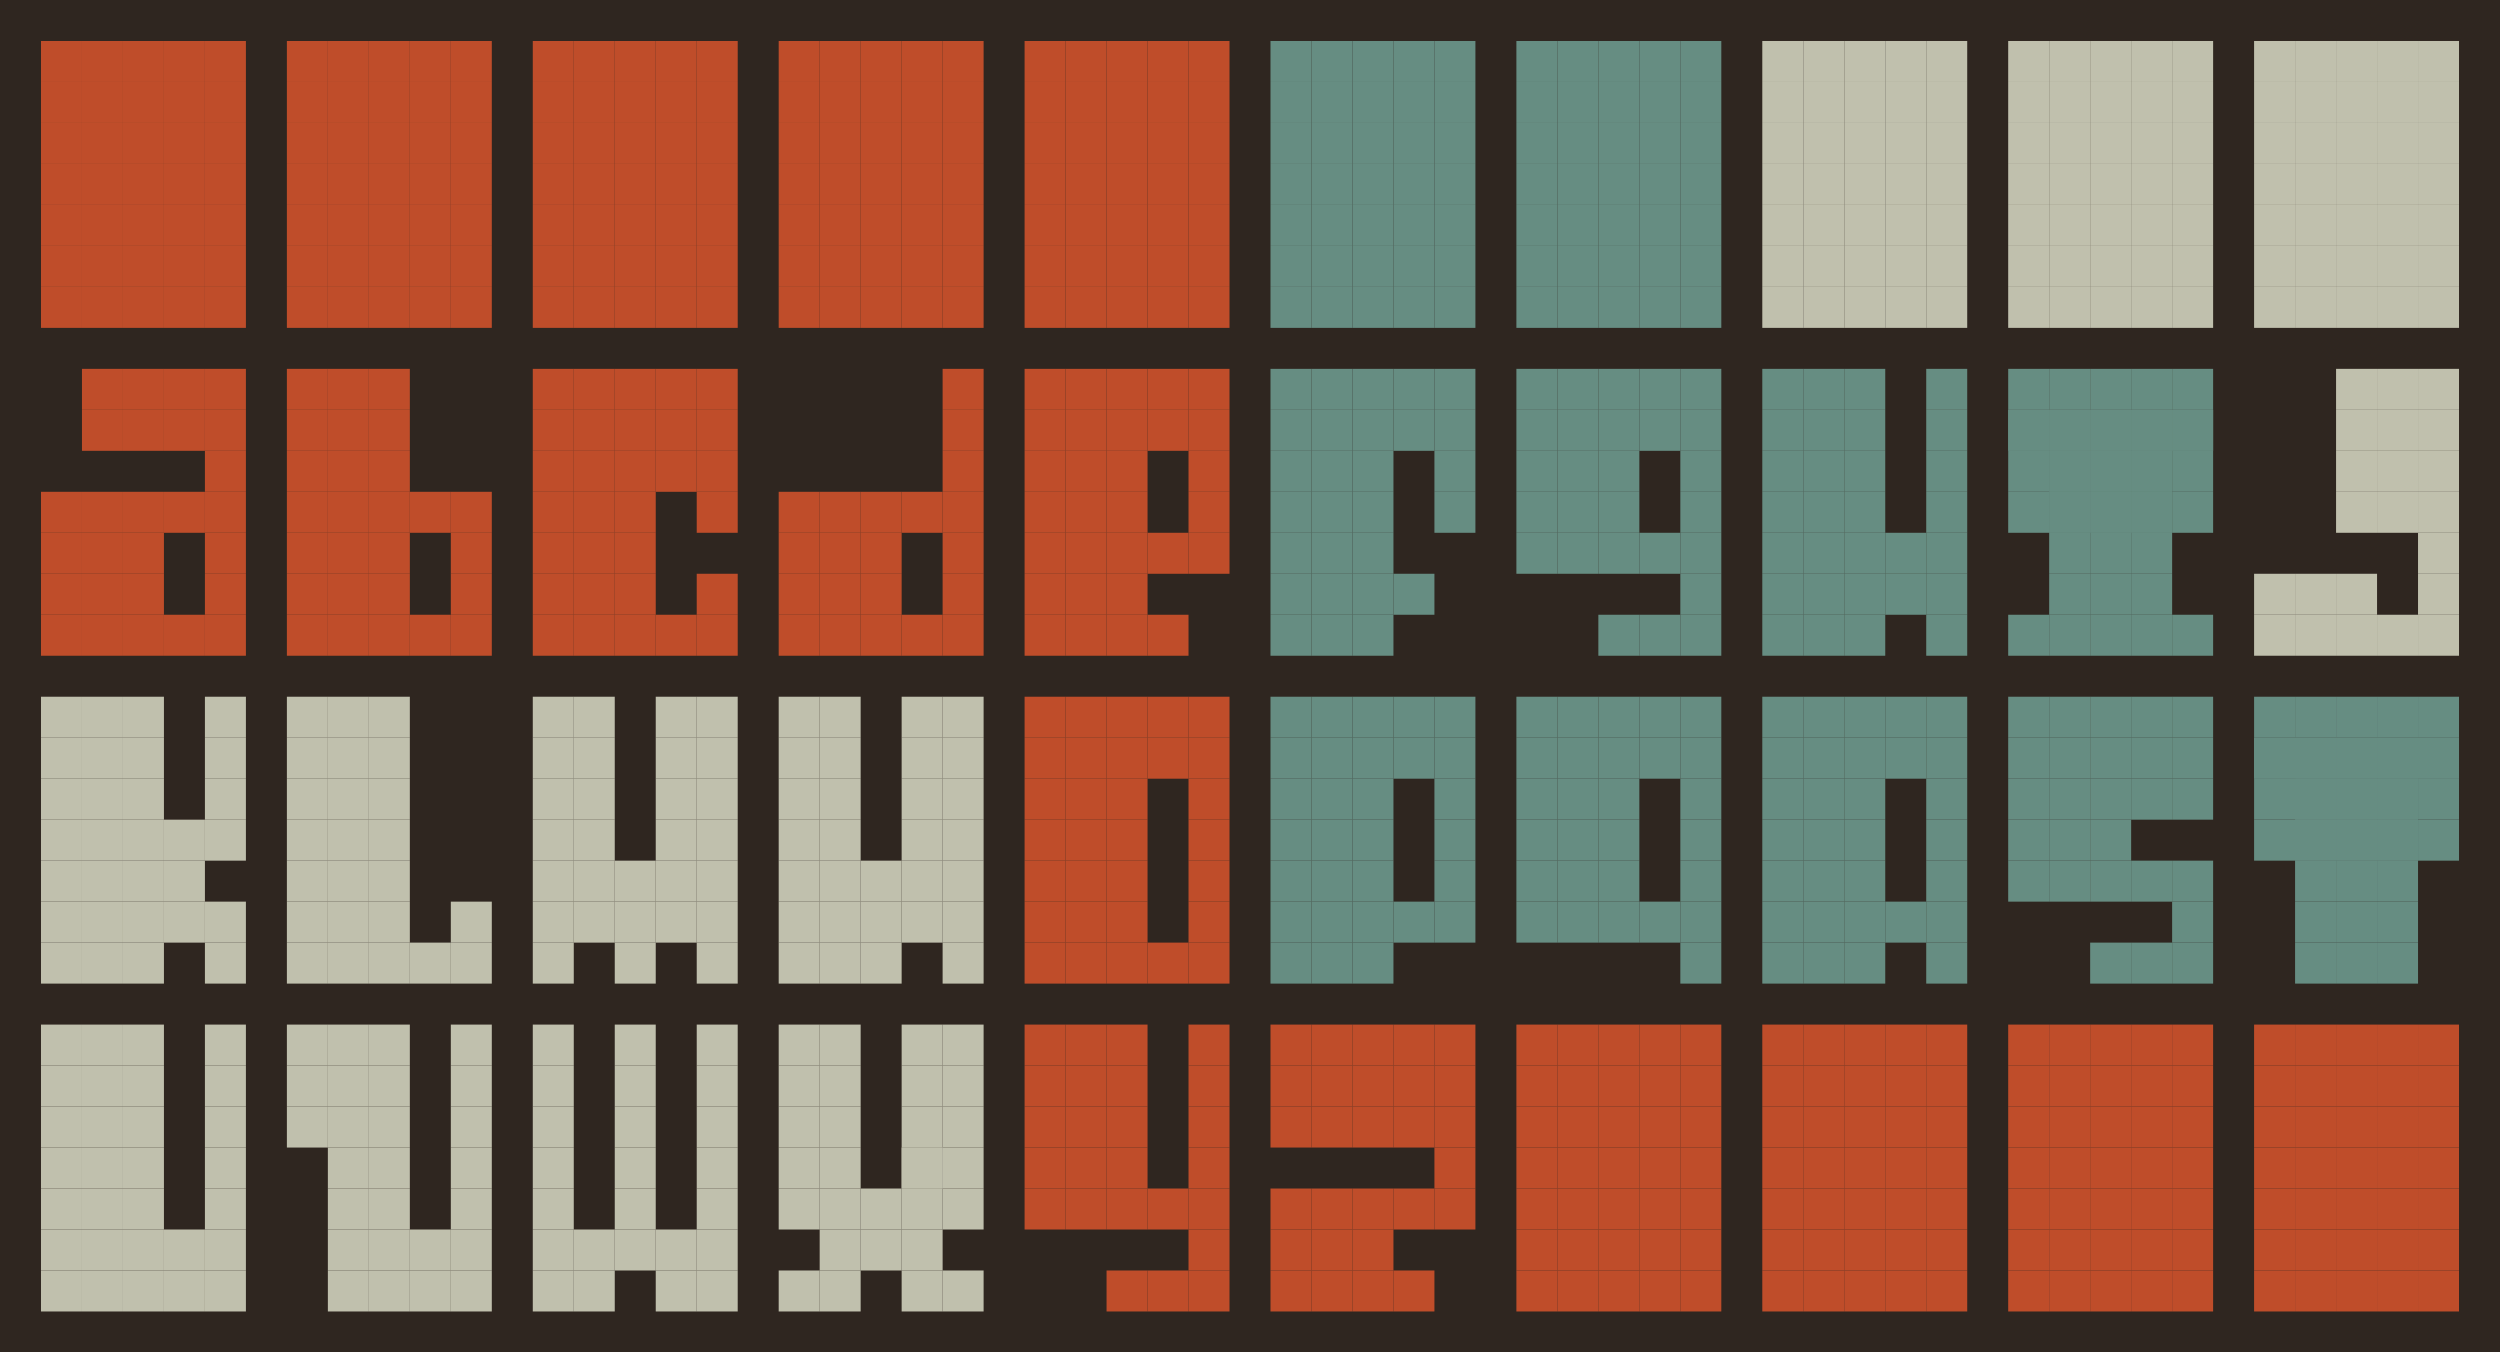 <svg id="Layer_1" data-name="Layer 1" xmlns="http://www.w3.org/2000/svg" viewBox="0 0 1830 990">
  <title>beigelr35alpha</title>
  <rect width="1830" height="990" fill="#2f2620"/>
  <rect x="870" y="210" width="30" height="30" fill="#bf4d2a"/>
  <rect x="840" y="210" width="30" height="30" fill="#bf4d2a"/>
  <rect x="810" y="210" width="30" height="30" fill="#bf4d2a"/>
  <rect x="780" y="210" width="30" height="30" fill="#bf4d2a"/>
  <rect x="750" y="210" width="30" height="30" fill="#bf4d2a"/>
  <rect x="870" y="180" width="30" height="30" fill="#bf4d2a"/>
  <rect x="840" y="180" width="30" height="30" fill="#bf4d2a"/>
  <rect x="810" y="180" width="30" height="30" fill="#bf4d2a"/>
  <rect x="780" y="180" width="30" height="30" fill="#bf4d2a"/>
  <rect x="750" y="180" width="30" height="30" fill="#bf4d2a"/>
  <rect x="870" y="150" width="30" height="30" fill="#bf4d2a"/>
  <rect x="840" y="150" width="30" height="30" fill="#bf4d2a"/>
  <rect x="810" y="150" width="30" height="30" fill="#bf4d2a"/>
  <rect x="780" y="150" width="30" height="30" fill="#bf4d2a"/>
  <rect x="750" y="150" width="30" height="30" fill="#bf4d2a"/>
  <rect x="870" y="120" width="30" height="30" fill="#bf4d2a"/>
  <rect x="840" y="120" width="30" height="30" fill="#bf4d2a"/>
  <rect x="810" y="120" width="30" height="30" fill="#bf4d2a"/>
  <rect x="780" y="120" width="30" height="30" fill="#bf4d2a"/>
  <rect x="750" y="120" width="30" height="30" fill="#bf4d2a"/>
  <rect x="870" y="90" width="30" height="30" fill="#bf4d2a"/>
  <rect x="840" y="90" width="30" height="30" fill="#bf4d2a"/>
  <rect x="810" y="90" width="30" height="30" fill="#bf4d2a"/>
  <rect x="780" y="90" width="30" height="30" fill="#bf4d2a"/>
  <rect x="750" y="90" width="30" height="30" fill="#bf4d2a"/>
  <rect x="870" y="60" width="30" height="30" fill="#bf4d2a"/>
  <rect x="840" y="60" width="30" height="30" fill="#bf4d2a"/>
  <rect x="810" y="60" width="30" height="30" fill="#bf4d2a"/>
  <rect x="780" y="60" width="30" height="30" fill="#bf4d2a"/>
  <rect x="750" y="60" width="30" height="30" fill="#bf4d2a"/>
  <rect x="870" y="30" width="30" height="30" fill="#bf4d2a"/>
  <rect x="840" y="30" width="30" height="30" fill="#bf4d2a"/>
  <rect x="810" y="30" width="30" height="30" fill="#bf4d2a"/>
  <rect x="780" y="30" width="30" height="30" fill="#bf4d2a"/>
  <rect x="750" y="30" width="30" height="30" fill="#bf4d2a"/>
  <rect x="1770" y="210" width="30" height="30" fill="#c0c0ad"/>
  <rect x="1740" y="210" width="30" height="30" fill="#c0c0ad"/>
  <rect x="1710" y="210" width="30" height="30" fill="#c0c0ad"/>
  <rect x="1680" y="210" width="30" height="30" fill="#c0c0ad"/>
  <rect x="1650" y="210" width="30" height="30" fill="#c0c0ad"/>
  <rect x="1770" y="180" width="30" height="30" fill="#c0c0ad"/>
  <rect x="1740" y="180" width="30" height="30" fill="#c0c0ad"/>
  <rect x="1710" y="180" width="30" height="30" fill="#c0c0ad"/>
  <rect x="1680" y="180" width="30" height="30" fill="#c0c0ad"/>
  <rect x="1650" y="180" width="30" height="30" fill="#c0c0ad"/>
  <rect x="1770" y="150" width="30" height="30" fill="#c0c0ad"/>
  <rect x="1740" y="150" width="30" height="30" fill="#c0c0ad"/>
  <rect x="1710" y="150" width="30" height="30" fill="#c0c0ad"/>
  <rect x="1680" y="150" width="30" height="30" fill="#c0c0ad"/>
  <rect x="1650" y="150" width="30" height="30" fill="#c0c0ad"/>
  <rect x="1770" y="120" width="30" height="30" fill="#c0c0ad"/>
  <rect x="1740" y="120" width="30" height="30" fill="#c0c0ad"/>
  <rect x="1710" y="120" width="30" height="30" fill="#c0c0ad"/>
  <rect x="1680" y="120" width="30" height="30" fill="#c0c0ad"/>
  <rect x="1650" y="120" width="30" height="30" fill="#c0c0ad"/>
  <rect x="1770" y="90" width="30" height="30" fill="#c0c0ad"/>
  <rect x="1740" y="90" width="30" height="30" fill="#c0c0ad"/>
  <rect x="1710" y="90" width="30" height="30" fill="#c0c0ad"/>
  <rect x="1680" y="90" width="30" height="30" fill="#c0c0ad"/>
  <rect x="1650" y="90" width="30" height="30" fill="#c0c0ad"/>
  <rect x="1770" y="60" width="30" height="30" fill="#c0c0ad"/>
  <rect x="1740" y="60" width="30" height="30" fill="#c0c0ad"/>
  <rect x="1710" y="60" width="30" height="30" fill="#c0c0ad"/>
  <rect x="1680" y="60" width="30" height="30" fill="#c0c0ad"/>
  <rect x="1650" y="60" width="30" height="30" fill="#c0c0ad"/>
  <rect x="1770" y="30" width="30" height="30" fill="#c0c0ad"/>
  <rect x="1740" y="30" width="30" height="30" fill="#c0c0ad"/>
  <rect x="1710" y="30" width="30" height="30" fill="#c0c0ad"/>
  <rect x="1680" y="30" width="30" height="30" fill="#c0c0ad"/>
  <rect x="1650" y="30" width="30" height="30" fill="#c0c0ad"/>
  <rect x="1590" y="210" width="30" height="30" fill="#c0c0ad"/>
  <rect x="1560" y="210" width="30" height="30" fill="#c0c0ad"/>
  <rect x="1530" y="210" width="30" height="30" fill="#c0c0ad"/>
  <rect x="1500" y="210" width="30" height="30" fill="#c0c0ad"/>
  <rect x="1470" y="210" width="30" height="30" fill="#c0c0ad"/>
  <rect x="1590" y="180" width="30" height="30" fill="#c0c0ad"/>
  <rect x="1560" y="180" width="30" height="30" fill="#c0c0ad"/>
  <rect x="1530" y="180" width="30" height="30" fill="#c0c0ad"/>
  <rect x="1500" y="180" width="30" height="30" fill="#c0c0ad"/>
  <rect x="1470" y="180" width="30" height="30" fill="#c0c0ad"/>
  <rect x="1590" y="150" width="30" height="30" fill="#c0c0ad"/>
  <rect x="1560" y="150" width="30" height="30" fill="#c0c0ad"/>
  <rect x="1530" y="150" width="30" height="30" fill="#c0c0ad"/>
  <rect x="1500" y="150" width="30" height="30" fill="#c0c0ad"/>
  <rect x="1470" y="150" width="30" height="30" fill="#c0c0ad"/>
  <rect x="1590" y="120" width="30" height="30" fill="#c0c0ad"/>
  <rect x="1560" y="120" width="30" height="30" fill="#c0c0ad"/>
  <rect x="1530" y="120" width="30" height="30" fill="#c0c0ad"/>
  <rect x="1500" y="120" width="30" height="30" fill="#c0c0ad"/>
  <rect x="1470" y="120" width="30" height="30" fill="#c0c0ad"/>
  <rect x="1590" y="90" width="30" height="30" fill="#c0c0ad"/>
  <rect x="1560" y="90" width="30" height="30" fill="#c0c0ad"/>
  <rect x="1530" y="90" width="30" height="30" fill="#c0c0ad"/>
  <rect x="1500" y="90" width="30" height="30" fill="#c0c0ad"/>
  <rect x="1470" y="90" width="30" height="30" fill="#c0c0ad"/>
  <rect x="1590" y="60" width="30" height="30" fill="#c0c0ad"/>
  <rect x="1560" y="60" width="30" height="30" fill="#c0c0ad"/>
  <rect x="1530" y="60" width="30" height="30" fill="#c0c0ad"/>
  <rect x="1500" y="60" width="30" height="30" fill="#c0c0ad"/>
  <rect x="1470" y="60" width="30" height="30" fill="#c0c0ad"/>
  <rect x="1590" y="30" width="30" height="30" fill="#c0c0ad"/>
  <rect x="1560" y="30" width="30" height="30" fill="#c0c0ad"/>
  <rect x="1530" y="30" width="30" height="30" fill="#c0c0ad"/>
  <rect x="1500" y="30" width="30" height="30" fill="#c0c0ad"/>
  <rect x="1470" y="30" width="30" height="30" fill="#c0c0ad"/>
  <rect x="1410" y="210" width="30" height="30" fill="#c0c0ad"/>
  <rect x="1380" y="210" width="30" height="30" fill="#c0c0ad"/>
  <rect x="1350" y="210" width="30" height="30" fill="#c0c0ad"/>
  <rect x="1320" y="210" width="30" height="30" fill="#c0c0ad"/>
  <rect x="1290" y="210" width="30" height="30" fill="#c0c0ad"/>
  <rect x="1410" y="180" width="30" height="30" fill="#c0c0ad"/>
  <rect x="1380" y="180" width="30" height="30" fill="#c0c0ad"/>
  <rect x="1350" y="180" width="30" height="30" fill="#c0c0ad"/>
  <rect x="1320" y="180" width="30" height="30" fill="#c0c0ad"/>
  <rect x="1290" y="180" width="30" height="30" fill="#c0c0ad"/>
  <rect x="1410" y="150" width="30" height="30" fill="#c0c0ad"/>
  <rect x="1380" y="150" width="30" height="30" fill="#c0c0ad"/>
  <rect x="1350" y="150" width="30" height="30" fill="#c0c0ad"/>
  <rect x="1320" y="150" width="30" height="30" fill="#c0c0ad"/>
  <rect x="1290" y="150" width="30" height="30" fill="#c0c0ad"/>
  <rect x="1410" y="120" width="30" height="30" fill="#c0c0ad"/>
  <rect x="1380" y="120" width="30" height="30" fill="#c0c0ad"/>
  <rect x="1350" y="120" width="30" height="30" fill="#c0c0ad"/>
  <rect x="1320" y="120" width="30" height="30" fill="#c0c0ad"/>
  <rect x="1290" y="120" width="30" height="30" fill="#c0c0ad"/>
  <rect x="1410" y="90" width="30" height="30" fill="#c0c0ad"/>
  <rect x="1380" y="90" width="30" height="30" fill="#c0c0ad"/>
  <rect x="1350" y="90" width="30" height="30" fill="#c0c0ad"/>
  <rect x="1320" y="90" width="30" height="30" fill="#c0c0ad"/>
  <rect x="1290" y="90" width="30" height="30" fill="#c0c0ad"/>
  <rect x="1410" y="60" width="30" height="30" fill="#c0c0ad"/>
  <rect x="1380" y="60" width="30" height="30" fill="#c0c0ad"/>
  <rect x="1350" y="60" width="30" height="30" fill="#c0c0ad"/>
  <rect x="1320" y="60" width="30" height="30" fill="#c0c0ad"/>
  <rect x="1290" y="60" width="30" height="30" fill="#c0c0ad"/>
  <rect x="1410" y="30" width="30" height="30" fill="#c0c0ad"/>
  <rect x="1380" y="30" width="30" height="30" fill="#c0c0ad"/>
  <rect x="1350" y="30" width="30" height="30" fill="#c0c0ad"/>
  <rect x="1320" y="30" width="30" height="30" fill="#c0c0ad"/>
  <rect x="1290" y="30" width="30" height="30" fill="#c0c0ad"/>
  <rect x="1230" y="210" width="30" height="30" fill="#668d82"/>
  <rect x="1200" y="210" width="30" height="30" fill="#668d82"/>
  <rect x="1170" y="210" width="30" height="30" fill="#668d82"/>
  <rect x="1140" y="210" width="30" height="30" fill="#668d82"/>
  <rect x="1110" y="210" width="30" height="30" fill="#668d82"/>
  <rect x="1230" y="180" width="30" height="30" fill="#668d82"/>
  <rect x="1200" y="180" width="30" height="30" fill="#668d82"/>
  <rect x="1170" y="180" width="30" height="30" fill="#668d82"/>
  <rect x="1140" y="180" width="30" height="30" fill="#668d82"/>
  <rect x="1110" y="180" width="30" height="30" fill="#668d82"/>
  <rect x="1230" y="150" width="30" height="30" fill="#668d82"/>
  <rect x="1200" y="150" width="30" height="30" fill="#668d82"/>
  <rect x="1170" y="150" width="30" height="30" fill="#668d82"/>
  <rect x="1140" y="150" width="30" height="30" fill="#668d82"/>
  <rect x="1110" y="150" width="30" height="30" fill="#668d82"/>
  <rect x="1230" y="120" width="30" height="30" fill="#668d82"/>
  <rect x="1200" y="120" width="30" height="30" fill="#668d82"/>
  <rect x="1170" y="120" width="30" height="30" fill="#668d82"/>
  <rect x="1140" y="120" width="30" height="30" fill="#668d82"/>
  <rect x="1110" y="120" width="30" height="30" fill="#668d82"/>
  <rect x="1230" y="90" width="30" height="30" fill="#668d82"/>
  <rect x="1200" y="90" width="30" height="30" fill="#668d82"/>
  <rect x="1170" y="90" width="30" height="30" fill="#668d82"/>
  <rect x="1140" y="90" width="30" height="30" fill="#668d82"/>
  <rect x="1110" y="90" width="30" height="30" fill="#668d82"/>
  <rect x="1230" y="60" width="30" height="30" fill="#668d82"/>
  <rect x="1200" y="60" width="30" height="30" fill="#668d82"/>
  <rect x="1170" y="60" width="30" height="30" fill="#668d82"/>
  <rect x="1140" y="60" width="30" height="30" fill="#668d82"/>
  <rect x="1110" y="60" width="30" height="30" fill="#668d82"/>
  <rect x="1230" y="30" width="30" height="30" fill="#668d82"/>
  <rect x="1200" y="30" width="30" height="30" fill="#668d82"/>
  <rect x="1170" y="30" width="30" height="30" fill="#668d82"/>
  <rect x="1140" y="30" width="30" height="30" fill="#668d82"/>
  <rect x="1110" y="30" width="30" height="30" fill="#668d82"/>
  <rect x="1050" y="210" width="30" height="30" fill="#668d82"/>
  <rect x="1020" y="210" width="30" height="30" fill="#668d82"/>
  <rect x="990" y="210" width="30" height="30" fill="#668d82"/>
  <rect x="960" y="210" width="30" height="30" fill="#668d82"/>
  <rect x="930" y="210" width="30" height="30" fill="#668d82"/>
  <rect x="1050" y="180" width="30" height="30" fill="#668d82"/>
  <rect x="1020" y="180" width="30" height="30" fill="#668d82"/>
  <rect x="990" y="180" width="30" height="30" fill="#668d82"/>
  <rect x="960" y="180" width="30" height="30" fill="#668d82"/>
  <rect x="930" y="180" width="30" height="30" fill="#668d82"/>
  <rect x="1050" y="150" width="30" height="30" fill="#668d82"/>
  <rect x="1020" y="150" width="30" height="30" fill="#668d82"/>
  <rect x="990" y="150" width="30" height="30" fill="#668d82"/>
  <rect x="960" y="150" width="30" height="30" fill="#668d82"/>
  <rect x="930" y="150" width="30" height="30" fill="#668d82"/>
  <rect x="1050" y="120" width="30" height="30" fill="#668d82"/>
  <rect x="1020" y="120" width="30" height="30" fill="#668d82"/>
  <rect x="990" y="120" width="30" height="30" fill="#668d82"/>
  <rect x="960" y="120" width="30" height="30" fill="#668d82"/>
  <rect x="930" y="120" width="30" height="30" fill="#668d82"/>
  <rect x="1050" y="90" width="30" height="30" fill="#668d82"/>
  <rect x="1020" y="90" width="30" height="30" fill="#668d82"/>
  <rect x="990" y="90" width="30" height="30" fill="#668d82"/>
  <rect x="960" y="90" width="30" height="30" fill="#668d82"/>
  <rect x="930" y="90" width="30" height="30" fill="#668d82"/>
  <rect x="1050" y="60" width="30" height="30" fill="#668d82"/>
  <rect x="1020" y="60" width="30" height="30" fill="#668d82"/>
  <rect x="990" y="60" width="30" height="30" fill="#668d82"/>
  <rect x="960" y="60" width="30" height="30" fill="#668d82"/>
  <rect x="930" y="60" width="30" height="30" fill="#668d82"/>
  <rect x="1050" y="30" width="30" height="30" fill="#668d82"/>
  <rect x="1020" y="30" width="30" height="30" fill="#668d82"/>
  <rect x="990" y="30" width="30" height="30" fill="#668d82"/>
  <rect x="960" y="30" width="30" height="30" fill="#668d82"/>
  <rect x="930" y="30" width="30" height="30" fill="#668d82"/>
  <rect x="690" y="210" width="30" height="30" fill="#bf4d2a"/>
  <rect x="660" y="210" width="30" height="30" fill="#bf4d2a"/>
  <rect x="630" y="210" width="30" height="30" fill="#bf4d2a"/>
  <rect x="600" y="210" width="30" height="30" fill="#bf4d2a"/>
  <rect x="570" y="210" width="30" height="30" fill="#bf4d2a"/>
  <rect x="690" y="180" width="30" height="30" fill="#bf4d2a"/>
  <rect x="660" y="180" width="30" height="30" fill="#bf4d2a"/>
  <rect x="630" y="180" width="30" height="30" fill="#bf4d2a"/>
  <rect x="600" y="180" width="30" height="30" fill="#bf4d2a"/>
  <rect x="570" y="180" width="30" height="30" fill="#bf4d2a"/>
  <rect x="690" y="150" width="30" height="30" fill="#bf4d2a"/>
  <rect x="660" y="150" width="30" height="30" fill="#bf4d2a"/>
  <rect x="630" y="150" width="30" height="30" fill="#bf4d2a"/>
  <rect x="600" y="150" width="30" height="30" fill="#bf4d2a"/>
  <rect x="570" y="150" width="30" height="30" fill="#bf4d2a"/>
  <rect x="690" y="120" width="30" height="30" fill="#bf4d2a"/>
  <rect x="660" y="120" width="30" height="30" fill="#bf4d2a"/>
  <rect x="630" y="120" width="30" height="30" fill="#bf4d2a"/>
  <rect x="600" y="120" width="30" height="30" fill="#bf4d2a"/>
  <rect x="570" y="120" width="30" height="30" fill="#bf4d2a"/>
  <rect x="690" y="90" width="30" height="30" fill="#bf4d2a"/>
  <rect x="660" y="90" width="30" height="30" fill="#bf4d2a"/>
  <rect x="630" y="90" width="30" height="30" fill="#bf4d2a"/>
  <rect x="600" y="90" width="30" height="30" fill="#bf4d2a"/>
  <rect x="570" y="90" width="30" height="30" fill="#bf4d2a"/>
  <rect x="690" y="60" width="30" height="30" fill="#bf4d2a"/>
  <rect x="660" y="60" width="30" height="30" fill="#bf4d2a"/>
  <rect x="630" y="60" width="30" height="30" fill="#bf4d2a"/>
  <rect x="600" y="60" width="30" height="30" fill="#bf4d2a"/>
  <rect x="570" y="60" width="30" height="30" fill="#bf4d2a"/>
  <rect x="690" y="30" width="30" height="30" fill="#bf4d2a"/>
  <rect x="660" y="30" width="30" height="30" fill="#bf4d2a"/>
  <rect x="630" y="30" width="30" height="30" fill="#bf4d2a"/>
  <rect x="600" y="30" width="30" height="30" fill="#bf4d2a"/>
  <rect x="570" y="30" width="30" height="30" fill="#bf4d2a"/>
  <rect x="510" y="210" width="30" height="30" fill="#bf4d2a"/>
  <rect x="480" y="210" width="30" height="30" fill="#bf4d2a"/>
  <rect x="450" y="210" width="30" height="30" fill="#bf4d2a"/>
  <rect x="420" y="210" width="30" height="30" fill="#bf4d2a"/>
  <rect x="390" y="210" width="30" height="30" fill="#bf4d2a"/>
  <rect x="510" y="180" width="30" height="30" fill="#bf4d2a"/>
  <rect x="480" y="180" width="30" height="30" fill="#bf4d2a"/>
  <rect x="450" y="180" width="30" height="30" fill="#bf4d2a"/>
  <rect x="420" y="180" width="30" height="30" fill="#bf4d2a"/>
  <rect x="390" y="180" width="30" height="30" fill="#bf4d2a"/>
  <rect x="510" y="150" width="30" height="30" fill="#bf4d2a"/>
  <rect x="480" y="150" width="30" height="30" fill="#bf4d2a"/>
  <rect x="450" y="150" width="30" height="30" fill="#bf4d2a"/>
  <rect x="420" y="150" width="30" height="30" fill="#bf4d2a"/>
  <rect x="390" y="150" width="30" height="30" fill="#bf4d2a"/>
  <rect x="510" y="120" width="30" height="30" fill="#bf4d2a"/>
  <rect x="480" y="120" width="30" height="30" fill="#bf4d2a"/>
  <rect x="450" y="120" width="30" height="30" fill="#bf4d2a"/>
  <rect x="420" y="120" width="30" height="30" fill="#bf4d2a"/>
  <rect x="390" y="120" width="30" height="30" fill="#bf4d2a"/>
  <rect x="510" y="90" width="30" height="30" fill="#bf4d2a"/>
  <rect x="480" y="90" width="30" height="30" fill="#bf4d2a"/>
  <rect x="450" y="90" width="30" height="30" fill="#bf4d2a"/>
  <rect x="420" y="90" width="30" height="30" fill="#bf4d2a"/>
  <rect x="390" y="90" width="30" height="30" fill="#bf4d2a"/>
  <rect x="510" y="60" width="30" height="30" fill="#bf4d2a"/>
  <rect x="480" y="60" width="30" height="30" fill="#bf4d2a"/>
  <rect x="450" y="60" width="30" height="30" fill="#bf4d2a"/>
  <rect x="420" y="60" width="30" height="30" fill="#bf4d2a"/>
  <rect x="390" y="60" width="30" height="30" fill="#bf4d2a"/>
  <rect x="510" y="30" width="30" height="30" fill="#bf4d2a"/>
  <rect x="480" y="30" width="30" height="30" fill="#bf4d2a"/>
  <rect x="450" y="30" width="30" height="30" fill="#bf4d2a"/>
  <rect x="420" y="30" width="30" height="30" fill="#bf4d2a"/>
  <rect x="390" y="30" width="30" height="30" fill="#bf4d2a"/>
  <rect x="330" y="210" width="30" height="30" fill="#bf4d2a"/>
  <rect x="300" y="210" width="30" height="30" fill="#bf4d2a"/>
  <rect x="270" y="210" width="30" height="30" fill="#bf4d2a"/>
  <rect x="240" y="210" width="30" height="30" fill="#bf4d2a"/>
  <rect x="210" y="210" width="30" height="30" fill="#bf4d2a"/>
  <rect x="330" y="180" width="30" height="30" fill="#bf4d2a"/>
  <rect x="300" y="180" width="30" height="30" fill="#bf4d2a"/>
  <rect x="270" y="180" width="30" height="30" fill="#bf4d2a"/>
  <rect x="240" y="180" width="30" height="30" fill="#bf4d2a"/>
  <rect x="210" y="180" width="30" height="30" fill="#bf4d2a"/>
  <rect x="330" y="150" width="30" height="30" fill="#bf4d2a"/>
  <rect x="300" y="150" width="30" height="30" fill="#bf4d2a"/>
  <rect x="270" y="150" width="30" height="30" fill="#bf4d2a"/>
  <rect x="240" y="150" width="30" height="30" fill="#bf4d2a"/>
  <rect x="210" y="150" width="30" height="30" fill="#bf4d2a"/>
  <rect x="330" y="120" width="30" height="30" fill="#bf4d2a"/>
  <rect x="300" y="120" width="30" height="30" fill="#bf4d2a"/>
  <rect x="270" y="120" width="30" height="30" fill="#bf4d2a"/>
  <rect x="240" y="120" width="30" height="30" fill="#bf4d2a"/>
  <rect x="210" y="120" width="30" height="30" fill="#bf4d2a"/>
  <rect x="330" y="90" width="30" height="30" fill="#bf4d2a"/>
  <rect x="300" y="90" width="30" height="30" fill="#bf4d2a"/>
  <rect x="270" y="90" width="30" height="30" fill="#bf4d2a"/>
  <rect x="240" y="90" width="30" height="30" fill="#bf4d2a"/>
  <rect x="210" y="90" width="30" height="30" fill="#bf4d2a"/>
  <rect x="330" y="60" width="30" height="30" fill="#bf4d2a"/>
  <rect x="300" y="60" width="30" height="30" fill="#bf4d2a"/>
  <rect x="270" y="60" width="30" height="30" fill="#bf4d2a"/>
  <rect x="240" y="60" width="30" height="30" fill="#bf4d2a"/>
  <rect x="210" y="60" width="30" height="30" fill="#bf4d2a"/>
  <rect x="330" y="30" width="30" height="30" fill="#bf4d2a"/>
  <rect x="300" y="30" width="30" height="30" fill="#bf4d2a"/>
  <rect x="270" y="30" width="30" height="30" fill="#bf4d2a"/>
  <rect x="240" y="30" width="30" height="30" fill="#bf4d2a"/>
  <rect x="210" y="30" width="30" height="30" fill="#bf4d2a"/>
  <rect x="150" y="210" width="30" height="30" fill="#bf4d2a"/>
  <rect x="120" y="210" width="30" height="30" fill="#bf4d2a"/>
  <rect x="90" y="210" width="30" height="30" fill="#bf4d2a"/>
  <rect x="60" y="210" width="30" height="30" fill="#bf4d2a"/>
  <rect x="30" y="210" width="30" height="30" fill="#bf4d2a"/>
  <rect x="150" y="180" width="30" height="30" fill="#bf4d2a"/>
  <rect x="120" y="180" width="30" height="30" fill="#bf4d2a"/>
  <rect x="90" y="180" width="30" height="30" fill="#bf4d2a"/>
  <rect x="60" y="180" width="30" height="30" fill="#bf4d2a"/>
  <rect x="30" y="180" width="30" height="30" fill="#bf4d2a"/>
  <rect x="150" y="150" width="30" height="30" fill="#bf4d2a"/>
  <rect x="120" y="150" width="30" height="30" fill="#bf4d2a"/>
  <rect x="90" y="150" width="30" height="30" fill="#bf4d2a"/>
  <rect x="60" y="150" width="30" height="30" fill="#bf4d2a"/>
  <rect x="30" y="150" width="30" height="30" fill="#bf4d2a"/>
  <rect x="150" y="120" width="30" height="30" fill="#bf4d2a"/>
  <rect x="120" y="120" width="30" height="30" fill="#bf4d2a"/>
  <rect x="90" y="120" width="30" height="30" fill="#bf4d2a"/>
  <rect x="60" y="120" width="30" height="30" fill="#bf4d2a"/>
  <rect x="30" y="120" width="30" height="30" fill="#bf4d2a"/>
  <rect x="150" y="90" width="30" height="30" fill="#bf4d2a"/>
  <rect x="120" y="90" width="30" height="30" fill="#bf4d2a"/>
  <rect x="90" y="90" width="30" height="30" fill="#bf4d2a"/>
  <rect x="60" y="90" width="30" height="30" fill="#bf4d2a"/>
  <rect x="30" y="90" width="30" height="30" fill="#bf4d2a"/>
  <rect x="150" y="60" width="30" height="30" fill="#bf4d2a"/>
  <rect x="120" y="60" width="30" height="30" fill="#bf4d2a"/>
  <rect x="90" y="60" width="30" height="30" fill="#bf4d2a"/>
  <rect x="60" y="60" width="30" height="30" fill="#bf4d2a"/>
  <rect x="30" y="60" width="30" height="30" fill="#bf4d2a"/>
  <rect x="150" y="30" width="30" height="30" fill="#bf4d2a"/>
  <rect x="120" y="30" width="30" height="30" fill="#bf4d2a"/>
  <rect x="90" y="30" width="30" height="30" fill="#bf4d2a"/>
  <rect x="60" y="30" width="30" height="30" fill="#bf4d2a"/>
  <rect x="30" y="30" width="30" height="30" fill="#bf4d2a"/>
  <rect x="1770" y="930" width="30" height="30" fill="#bf4d2a"/>
  <rect x="1740" y="930" width="30" height="30" fill="#bf4d2a"/>
  <rect x="1710" y="930" width="30" height="30" fill="#bf4d2a"/>
  <rect x="1680" y="930" width="30" height="30" fill="#bf4d2a"/>
  <rect x="1650" y="930" width="30" height="30" fill="#bf4d2a"/>
  <rect x="1770" y="900" width="30" height="30" fill="#bf4d2a"/>
  <rect x="1740" y="900" width="30" height="30" fill="#bf4d2a"/>
  <rect x="1710" y="900" width="30" height="30" fill="#bf4d2a"/>
  <rect x="1680" y="900" width="30" height="30" fill="#bf4d2a"/>
  <rect x="1650" y="900" width="30" height="30" fill="#bf4d2a"/>
  <rect x="1770" y="870" width="30" height="30" fill="#bf4d2a"/>
  <rect x="1740" y="870" width="30" height="30" fill="#bf4d2a"/>
  <rect x="1710" y="870" width="30" height="30" fill="#bf4d2a"/>
  <rect x="1680" y="870" width="30" height="30" fill="#bf4d2a"/>
  <rect x="1650" y="870" width="30" height="30" fill="#bf4d2a"/>
  <rect x="1770" y="840" width="30" height="30" fill="#bf4d2a"/>
  <rect x="1740" y="840" width="30" height="30" fill="#bf4d2a"/>
  <rect x="1710" y="840" width="30" height="30" fill="#bf4d2a"/>
  <rect x="1680" y="840" width="30" height="30" fill="#bf4d2a"/>
  <rect x="1650" y="840" width="30" height="30" fill="#bf4d2a"/>
  <rect x="1770" y="810" width="30" height="30" fill="#bf4d2a"/>
  <rect x="1740" y="810" width="30" height="30" fill="#bf4d2a"/>
  <rect x="1710" y="810" width="30" height="30" fill="#bf4d2a"/>
  <rect x="1680" y="810" width="30" height="30" fill="#bf4d2a"/>
  <rect x="1650" y="810" width="30" height="30" fill="#bf4d2a"/>
  <rect x="1770" y="780" width="30" height="30" fill="#bf4d2a"/>
  <rect x="1740" y="780" width="30" height="30" fill="#bf4d2a"/>
  <rect x="1710" y="780" width="30" height="30" fill="#bf4d2a"/>
  <rect x="1680" y="780" width="30" height="30" fill="#bf4d2a"/>
  <rect x="1650" y="780" width="30" height="30" fill="#bf4d2a"/>
  <rect x="1770" y="750" width="30" height="30" fill="#bf4d2a"/>
  <rect x="1740" y="750" width="30" height="30" fill="#bf4d2a"/>
  <rect x="1710" y="750" width="30" height="30" fill="#bf4d2a"/>
  <rect x="1680" y="750" width="30" height="30" fill="#bf4d2a"/>
  <rect x="1650" y="750" width="30" height="30" fill="#bf4d2a"/>
  <rect x="1590" y="930" width="30" height="30" fill="#bf4d2a"/>
  <rect x="1560" y="930" width="30" height="30" fill="#bf4d2a"/>
  <rect x="1530" y="930" width="30" height="30" fill="#bf4d2a"/>
  <rect x="1500" y="930" width="30" height="30" fill="#bf4d2a"/>
  <rect x="1470" y="930" width="30" height="30" fill="#bf4d2a"/>
  <rect x="1590" y="900" width="30" height="30" fill="#bf4d2a"/>
  <rect x="1560" y="900" width="30" height="30" fill="#bf4d2a"/>
  <rect x="1530" y="900" width="30" height="30" fill="#bf4d2a"/>
  <rect x="1500" y="900" width="30" height="30" fill="#bf4d2a"/>
  <rect x="1470" y="900" width="30" height="30" fill="#bf4d2a"/>
  <rect x="1590" y="870" width="30" height="30" fill="#bf4d2a"/>
  <rect x="1560" y="870" width="30" height="30" fill="#bf4d2a"/>
  <rect x="1530" y="870" width="30" height="30" fill="#bf4d2a"/>
  <rect x="1500" y="870" width="30" height="30" fill="#bf4d2a"/>
  <rect x="1470" y="870" width="30" height="30" fill="#bf4d2a"/>
  <rect x="1590" y="840" width="30" height="30" fill="#bf4d2a"/>
  <rect x="1560" y="840" width="30" height="30" fill="#bf4d2a"/>
  <rect x="1530" y="840" width="30" height="30" fill="#bf4d2a"/>
  <rect x="1500" y="840" width="30" height="30" fill="#bf4d2a"/>
  <rect x="1470" y="840" width="30" height="30" fill="#bf4d2a"/>
  <rect x="1590" y="810" width="30" height="30" fill="#bf4d2a"/>
  <rect x="1560" y="810" width="30" height="30" fill="#bf4d2a"/>
  <rect x="1530" y="810" width="30" height="30" fill="#bf4d2a"/>
  <rect x="1500" y="810" width="30" height="30" fill="#bf4d2a"/>
  <rect x="1470" y="810" width="30" height="30" fill="#bf4d2a"/>
  <rect x="1590" y="780" width="30" height="30" fill="#bf4d2a"/>
  <rect x="1560" y="780" width="30" height="30" fill="#bf4d2a"/>
  <rect x="1530" y="780" width="30" height="30" fill="#bf4d2a"/>
  <rect x="1500" y="780" width="30" height="30" fill="#bf4d2a"/>
  <rect x="1470" y="780" width="30" height="30" fill="#bf4d2a"/>
  <rect x="1590" y="750" width="30" height="30" fill="#bf4d2a"/>
  <rect x="1560" y="750" width="30" height="30" fill="#bf4d2a"/>
  <rect x="1530" y="750" width="30" height="30" fill="#bf4d2a"/>
  <rect x="1500" y="750" width="30" height="30" fill="#bf4d2a"/>
  <rect x="1470" y="750" width="30" height="30" fill="#bf4d2a"/>
  <rect x="1410" y="930" width="30" height="30" fill="#bf4d2a"/>
  <rect x="1380" y="930" width="30" height="30" fill="#bf4d2a"/>
  <rect x="1350" y="930" width="30" height="30" fill="#bf4d2a"/>
  <rect x="1320" y="930" width="30" height="30" fill="#bf4d2a"/>
  <rect x="1290" y="930" width="30" height="30" fill="#bf4d2a"/>
  <rect x="1410" y="900" width="30" height="30" fill="#bf4d2a"/>
  <rect x="1380" y="900" width="30" height="30" fill="#bf4d2a"/>
  <rect x="1350" y="900" width="30" height="30" fill="#bf4d2a"/>
  <rect x="1320" y="900" width="30" height="30" fill="#bf4d2a"/>
  <rect x="1290" y="900" width="30" height="30" fill="#bf4d2a"/>
  <rect x="1410" y="870" width="30" height="30" fill="#bf4d2a"/>
  <rect x="1380" y="870" width="30" height="30" fill="#bf4d2a"/>
  <rect x="1350" y="870" width="30" height="30" fill="#bf4d2a"/>
  <rect x="1320" y="870" width="30" height="30" fill="#bf4d2a"/>
  <rect x="1290" y="870" width="30" height="30" fill="#bf4d2a"/>
  <rect x="1410" y="840" width="30" height="30" fill="#bf4d2a"/>
  <rect x="1380" y="840" width="30" height="30" fill="#bf4d2a"/>
  <rect x="1350" y="840" width="30" height="30" fill="#bf4d2a"/>
  <rect x="1320" y="840" width="30" height="30" fill="#bf4d2a"/>
  <rect x="1290" y="840" width="30" height="30" fill="#bf4d2a"/>
  <rect x="1410" y="810" width="30" height="30" fill="#bf4d2a"/>
  <rect x="1380" y="810" width="30" height="30" fill="#bf4d2a"/>
  <rect x="1350" y="810" width="30" height="30" fill="#bf4d2a"/>
  <rect x="1320" y="810" width="30" height="30" fill="#bf4d2a"/>
  <rect x="1290" y="810" width="30" height="30" fill="#bf4d2a"/>
  <rect x="1410" y="780" width="30" height="30" fill="#bf4d2a"/>
  <rect x="1380" y="780" width="30" height="30" fill="#bf4d2a"/>
  <rect x="1350" y="780" width="30" height="30" fill="#bf4d2a"/>
  <rect x="1320" y="780" width="30" height="30" fill="#bf4d2a"/>
  <rect x="1290" y="780" width="30" height="30" fill="#bf4d2a"/>
  <rect x="1410" y="750" width="30" height="30" fill="#bf4d2a"/>
  <rect x="1380" y="750" width="30" height="30" fill="#bf4d2a"/>
  <rect x="1350" y="750" width="30" height="30" fill="#bf4d2a"/>
  <rect x="1320" y="750" width="30" height="30" fill="#bf4d2a"/>
  <rect x="1290" y="750" width="30" height="30" fill="#bf4d2a"/>
  <rect x="1230" y="930" width="30" height="30" fill="#bf4d2a"/>
  <rect x="1200" y="930" width="30" height="30" fill="#bf4d2a"/>
  <rect x="1170" y="930" width="30" height="30" fill="#bf4d2a"/>
  <rect x="1140" y="930" width="30" height="30" fill="#bf4d2a"/>
  <rect x="1110" y="930" width="30" height="30" fill="#bf4d2a"/>
  <rect x="1230" y="900" width="30" height="30" fill="#bf4d2a"/>
  <rect x="1200" y="900" width="30" height="30" fill="#bf4d2a"/>
  <rect x="1170" y="900" width="30" height="30" fill="#bf4d2a"/>
  <rect x="1140" y="900" width="30" height="30" fill="#bf4d2a"/>
  <rect x="1110" y="900" width="30" height="30" fill="#bf4d2a"/>
  <rect x="1230" y="870" width="30" height="30" fill="#bf4d2a"/>
  <rect x="1200" y="870" width="30" height="30" fill="#bf4d2a"/>
  <rect x="1170" y="870" width="30" height="30" fill="#bf4d2a"/>
  <rect x="1140" y="870" width="30" height="30" fill="#bf4d2a"/>
  <rect x="1110" y="870" width="30" height="30" fill="#bf4d2a"/>
  <rect x="1230" y="840" width="30" height="30" fill="#bf4d2a"/>
  <rect x="1200" y="840" width="30" height="30" fill="#bf4d2a"/>
  <rect x="1170" y="840" width="30" height="30" fill="#bf4d2a"/>
  <rect x="1140" y="840" width="30" height="30" fill="#bf4d2a"/>
  <rect x="1110" y="840" width="30" height="30" fill="#bf4d2a"/>
  <rect x="1230" y="810" width="30" height="30" fill="#bf4d2a"/>
  <rect x="1200" y="810" width="30" height="30" fill="#bf4d2a"/>
  <rect x="1170" y="810" width="30" height="30" fill="#bf4d2a"/>
  <rect x="1140" y="810" width="30" height="30" fill="#bf4d2a"/>
  <rect x="1110" y="810" width="30" height="30" fill="#bf4d2a"/>
  <rect x="1230" y="780" width="30" height="30" fill="#bf4d2a"/>
  <rect x="1200" y="780" width="30" height="30" fill="#bf4d2a"/>
  <rect x="1170" y="780" width="30" height="30" fill="#bf4d2a"/>
  <rect x="1140" y="780" width="30" height="30" fill="#bf4d2a"/>
  <rect x="1110" y="780" width="30" height="30" fill="#bf4d2a"/>
  <rect x="1230" y="750" width="30" height="30" fill="#bf4d2a"/>
  <rect x="1200" y="750" width="30" height="30" fill="#bf4d2a"/>
  <rect x="1170" y="750" width="30" height="30" fill="#bf4d2a"/>
  <rect x="1140" y="750" width="30" height="30" fill="#bf4d2a"/>
  <rect x="1110" y="750" width="30" height="30" fill="#bf4d2a"/>
  <rect x="1020" y="930" width="30" height="30" fill="#bf4d2a"/>
  <rect x="990" y="930" width="30" height="30" fill="#bf4d2a"/>
  <rect x="960" y="930" width="30" height="30" fill="#bf4d2a"/>
  <rect x="930" y="930" width="30" height="30" fill="#bf4d2a"/>
  <rect x="990" y="900" width="30" height="30" fill="#bf4d2a"/>
  <rect x="960" y="900" width="30" height="30" fill="#bf4d2a"/>
  <rect x="930" y="900" width="30" height="30" fill="#bf4d2a"/>
  <rect x="1050" y="870" width="30" height="30" fill="#bf4d2a"/>
  <rect x="1020" y="870" width="30" height="30" fill="#bf4d2a"/>
  <rect x="990" y="870" width="30" height="30" fill="#bf4d2a"/>
  <rect x="960" y="870" width="30" height="30" fill="#bf4d2a"/>
  <rect x="930" y="870" width="30" height="30" fill="#bf4d2a"/>
  <rect x="1050" y="840" width="30" height="30" fill="#bf4d2a"/>
  <rect x="1050" y="810" width="30" height="30" fill="#bf4d2a"/>
  <rect x="1020" y="810" width="30" height="30" fill="#bf4d2a"/>
  <rect x="990" y="810" width="30" height="30" fill="#bf4d2a"/>
  <rect x="960" y="810" width="30" height="30" fill="#bf4d2a"/>
  <rect x="930" y="810" width="30" height="30" fill="#bf4d2a"/>
  <rect x="1050" y="780" width="30" height="30" fill="#bf4d2a"/>
  <rect x="1020" y="780" width="30" height="30" fill="#bf4d2a"/>
  <rect x="990" y="780" width="30" height="30" fill="#bf4d2a"/>
  <rect x="960" y="780" width="30" height="30" fill="#bf4d2a"/>
  <rect x="930" y="780" width="30" height="30" fill="#bf4d2a"/>
  <rect x="1050" y="750" width="30" height="30" fill="#bf4d2a"/>
  <rect x="1020" y="750" width="30" height="30" fill="#bf4d2a"/>
  <rect x="990" y="750" width="30" height="30" fill="#bf4d2a"/>
  <rect x="960" y="750" width="30" height="30" fill="#bf4d2a"/>
  <rect x="930" y="750" width="30" height="30" fill="#bf4d2a"/>
  <rect x="330" y="930" width="30" height="30" fill="#c0c0ad"/>
  <rect x="300" y="930" width="30" height="30" fill="#c0c0ad"/>
  <rect x="270" y="930" width="30" height="30" fill="#c0c0ad"/>
  <rect x="240" y="930" width="30" height="30" fill="#c0c0ad"/>
  <rect x="330" y="900" width="30" height="30" fill="#c0c0ad"/>
  <rect x="300" y="900" width="30" height="30" fill="#c0c0ad"/>
  <rect x="270" y="900" width="30" height="30" fill="#c0c0ad"/>
  <rect x="240" y="900" width="30" height="30" fill="#c0c0ad"/>
  <rect x="330" y="870" width="30" height="30" fill="#c0c0ad"/>
  <rect x="270" y="870" width="30" height="30" fill="#c0c0ad"/>
  <rect x="240" y="870" width="30" height="30" fill="#c0c0ad"/>
  <rect x="330" y="840" width="30" height="30" fill="#c0c0ad"/>
  <rect x="270" y="840" width="30" height="30" fill="#c0c0ad"/>
  <rect x="240" y="840" width="30" height="30" fill="#c0c0ad"/>
  <rect x="330" y="810" width="30" height="30" fill="#c0c0ad"/>
  <rect x="270" y="810" width="30" height="30" fill="#c0c0ad"/>
  <rect x="240" y="810" width="30" height="30" fill="#c0c0ad"/>
  <rect x="210" y="810" width="30" height="30" fill="#c0c0ad"/>
  <rect x="330" y="780" width="30" height="30" fill="#c0c0ad"/>
  <rect x="270" y="780" width="30" height="30" fill="#c0c0ad"/>
  <rect x="240" y="780" width="30" height="30" fill="#c0c0ad"/>
  <rect x="210" y="780" width="30" height="30" fill="#c0c0ad"/>
  <rect x="330" y="750" width="30" height="30" fill="#c0c0ad"/>
  <rect x="270" y="750" width="30" height="30" fill="#c0c0ad"/>
  <rect x="240" y="750" width="30" height="30" fill="#c0c0ad"/>
  <rect x="210" y="750" width="30" height="30" fill="#c0c0ad"/>
  <rect x="150" y="930" width="30" height="30" fill="#c0c0ad"/>
  <rect x="120" y="930" width="30" height="30" fill="#c0c0ad"/>
  <rect x="90" y="930" width="30" height="30" fill="#c0c0ad"/>
  <rect x="60" y="930" width="30" height="30" fill="#c0c0ad"/>
  <rect x="30" y="930" width="30" height="30" fill="#c0c0ad"/>
  <rect x="150" y="900" width="30" height="30" fill="#c0c0ad"/>
  <rect x="120" y="900" width="30" height="30" fill="#c0c0ad"/>
  <rect x="90" y="900" width="30" height="30" fill="#c0c0ad"/>
  <rect x="60" y="900" width="30" height="30" fill="#c0c0ad"/>
  <rect x="30" y="900" width="30" height="30" fill="#c0c0ad"/>
  <rect x="150" y="870" width="30" height="30" fill="#c0c0ad"/>
  <rect x="90" y="870" width="30" height="30" fill="#c0c0ad"/>
  <rect x="60" y="870" width="30" height="30" fill="#c0c0ad"/>
  <rect x="30" y="870" width="30" height="30" fill="#c0c0ad"/>
  <rect x="150" y="840" width="30" height="30" fill="#c0c0ad"/>
  <rect x="90" y="840" width="30" height="30" fill="#c0c0ad"/>
  <rect x="60" y="840" width="30" height="30" fill="#c0c0ad"/>
  <rect x="30" y="840" width="30" height="30" fill="#c0c0ad"/>
  <rect x="150" y="810" width="30" height="30" fill="#c0c0ad"/>
  <rect x="90" y="810" width="30" height="30" fill="#c0c0ad"/>
  <rect x="60" y="810" width="30" height="30" fill="#c0c0ad"/>
  <rect x="30" y="810" width="30" height="30" fill="#c0c0ad"/>
  <rect x="150" y="780" width="30" height="30" fill="#c0c0ad"/>
  <rect x="90" y="780" width="30" height="30" fill="#c0c0ad"/>
  <rect x="60" y="780" width="30" height="30" fill="#c0c0ad"/>
  <rect x="30" y="780" width="30" height="30" fill="#c0c0ad"/>
  <rect x="150" y="750" width="30" height="30" fill="#c0c0ad"/>
  <rect x="90" y="750" width="30" height="30" fill="#c0c0ad"/>
  <rect x="60" y="750" width="30" height="30" fill="#c0c0ad"/>
  <rect x="30" y="750" width="30" height="30" fill="#c0c0ad"/>
  <rect x="870" y="930" width="30" height="30" fill="#bf4d2a"/>
  <rect x="840" y="930" width="30" height="30" fill="#bf4d2a"/>
  <rect x="810" y="930" width="30" height="30" fill="#bf4d2a"/>
  <rect x="870" y="900" width="30" height="30" fill="#bf4d2a"/>
  <rect x="870" y="870" width="30" height="30" fill="#bf4d2a"/>
  <rect x="840" y="870" width="30" height="30" fill="#bf4d2a"/>
  <rect x="810" y="870" width="30" height="30" fill="#bf4d2a"/>
  <rect x="780" y="870" width="30" height="30" fill="#bf4d2a"/>
  <rect x="750" y="870" width="30" height="30" fill="#bf4d2a"/>
  <rect x="870" y="840" width="30" height="30" fill="#bf4d2a"/>
  <rect x="810" y="840" width="30" height="30" fill="#bf4d2a"/>
  <rect x="780" y="840" width="30" height="30" fill="#bf4d2a"/>
  <rect x="750" y="840" width="30" height="30" fill="#bf4d2a"/>
  <rect x="870" y="810" width="30" height="30" fill="#bf4d2a"/>
  <rect x="810" y="810" width="30" height="30" fill="#bf4d2a"/>
  <rect x="780" y="810" width="30" height="30" fill="#bf4d2a"/>
  <rect x="750" y="810" width="30" height="30" fill="#bf4d2a"/>
  <rect x="870" y="780" width="30" height="30" fill="#bf4d2a"/>
  <rect x="810" y="780" width="30" height="30" fill="#bf4d2a"/>
  <rect x="780" y="780" width="30" height="30" fill="#bf4d2a"/>
  <rect x="750" y="780" width="30" height="30" fill="#bf4d2a"/>
  <rect x="870" y="750" width="30" height="30" fill="#bf4d2a"/>
  <rect x="810" y="750" width="30" height="30" fill="#bf4d2a"/>
  <rect x="780" y="750" width="30" height="30" fill="#bf4d2a"/>
  <rect x="750" y="750" width="30" height="30" fill="#bf4d2a"/>
  <rect x="660" y="930" width="30" height="30" fill="#c0c0ad"/>
  <rect x="660" y="900" width="30" height="30" fill="#c0c0ad"/>
  <rect x="690" y="870" width="30" height="30" fill="#c0c0ad"/>
  <rect x="660" y="870" width="30" height="30" fill="#c0c0ad"/>
  <rect x="660" y="840" width="30" height="30" fill="#c0c0ad"/>
  <rect x="630" y="870" width="30" height="30" fill="#c0c0ad"/>
  <rect x="630" y="900" width="30" height="30" fill="#c0c0ad"/>
  <rect x="660" y="810" width="30" height="30" fill="#c0c0ad"/>
  <rect x="660" y="780" width="30" height="30" fill="#c0c0ad"/>
  <rect x="660" y="750" width="30" height="30" fill="#c0c0ad"/>
  <rect x="690" y="930" width="30" height="30" fill="#c0c0ad"/>
  <rect x="600" y="930" width="30" height="30" fill="#c0c0ad"/>
  <rect x="570" y="930" width="30" height="30" fill="#c0c0ad"/>
  <rect x="600" y="900" width="30" height="30" fill="#c0c0ad"/>
  <rect x="690" y="840" width="30" height="30" fill="#c0c0ad"/>
  <rect x="570" y="870" width="30" height="30" fill="#c0c0ad"/>
  <rect x="600" y="870" width="30" height="30" fill="#c0c0ad"/>
  <rect x="570" y="840" width="30" height="30" fill="#c0c0ad"/>
  <rect x="660" y="840" width="30" height="30" fill="#c0c0ad"/>
  <rect x="600" y="840" width="30" height="30" fill="#c0c0ad"/>
  <rect x="690" y="810" width="30" height="30" fill="#c0c0ad"/>
  <rect x="600" y="810" width="30" height="30" fill="#c0c0ad"/>
  <rect x="570" y="810" width="30" height="30" fill="#c0c0ad"/>
  <rect x="690" y="780" width="30" height="30" fill="#c0c0ad"/>
  <rect x="600" y="780" width="30" height="30" fill="#c0c0ad"/>
  <rect x="570" y="780" width="30" height="30" fill="#c0c0ad"/>
  <rect x="690" y="750" width="30" height="30" fill="#c0c0ad"/>
  <rect x="600" y="750" width="30" height="30" fill="#c0c0ad"/>
  <rect x="570" y="750" width="30" height="30" fill="#c0c0ad"/>
  <rect x="510" y="930" width="30" height="30" fill="#c0c0ad"/>
  <rect x="480" y="930" width="30" height="30" fill="#c0c0ad"/>
  <rect x="420" y="930" width="30" height="30" fill="#c0c0ad"/>
  <rect x="390" y="930" width="30" height="30" fill="#c0c0ad"/>
  <rect x="510" y="900" width="30" height="30" fill="#c0c0ad"/>
  <rect x="480" y="900" width="30" height="30" fill="#c0c0ad"/>
  <rect x="450" y="900" width="30" height="30" fill="#c0c0ad"/>
  <rect x="420" y="900" width="30" height="30" fill="#c0c0ad"/>
  <rect x="390" y="900" width="30" height="30" fill="#c0c0ad"/>
  <rect x="510" y="870" width="30" height="30" fill="#c0c0ad"/>
  <rect x="450" y="870" width="30" height="30" fill="#c0c0ad"/>
  <rect x="390" y="870" width="30" height="30" fill="#c0c0ad"/>
  <rect x="510" y="840" width="30" height="30" fill="#c0c0ad"/>
  <rect x="450" y="840" width="30" height="30" fill="#c0c0ad"/>
  <rect x="390" y="840" width="30" height="30" fill="#c0c0ad"/>
  <rect x="510" y="810" width="30" height="30" fill="#c0c0ad"/>
  <rect x="450" y="810" width="30" height="30" fill="#c0c0ad"/>
  <rect x="390" y="810" width="30" height="30" fill="#c0c0ad"/>
  <rect x="510" y="780" width="30" height="30" fill="#c0c0ad"/>
  <rect x="450" y="780" width="30" height="30" fill="#c0c0ad"/>
  <rect x="390" y="780" width="30" height="30" fill="#c0c0ad"/>
  <rect x="510" y="750" width="30" height="30" fill="#c0c0ad"/>
  <rect x="450" y="750" width="30" height="30" fill="#c0c0ad"/>
  <rect x="390" y="750" width="30" height="30" fill="#c0c0ad"/>
  <rect x="1740" y="690" width="30" height="30" fill="#668d82"/>
  <rect x="1680" y="690" width="30" height="30" fill="#668d82"/>
  <rect x="1680" y="660" width="30" height="30" fill="#668d82"/>
  <rect x="1680" y="630" width="30" height="30" fill="#668d82"/>
  <rect x="1680" y="600" width="30" height="30" fill="#668d82"/>
  <rect x="1680" y="570" width="30" height="30" fill="#668d82"/>
  <rect x="1710" y="690" width="30" height="30" fill="#668d82"/>
  <rect x="1740" y="660" width="30" height="30" fill="#668d82"/>
  <rect x="1710" y="660" width="30" height="30" fill="#668d82"/>
  <rect x="1740" y="630" width="30" height="30" fill="#668d82"/>
  <rect x="1710" y="630" width="30" height="30" fill="#668d82"/>
  <rect x="1740" y="600" width="30" height="30" fill="#668d82"/>
  <rect x="1710" y="600" width="30" height="30" fill="#668d82"/>
  <rect x="1740" y="570" width="30" height="30" fill="#668d82"/>
  <rect x="1710" y="570" width="30" height="30" fill="#668d82"/>
  <rect x="1770" y="540" width="30" height="30" fill="#668d82"/>
  <rect x="1740" y="540" width="30" height="30" fill="#668d82"/>
  <rect x="1710" y="540" width="30" height="30" fill="#668d82"/>
  <rect x="1650" y="540" width="30" height="30" fill="#668d82"/>
  <rect x="1650" y="600" width="30" height="30" fill="#668d82"/>
  <rect x="1770" y="600" width="30" height="30" fill="#668d82"/>
  <rect x="1740" y="600" width="30" height="30" fill="#668d82"/>
  <rect x="1710" y="600" width="30" height="30" fill="#668d82"/>
  <rect x="1680" y="600" width="30" height="30" fill="#668d82"/>
  <rect x="1650" y="570" width="30" height="30" fill="#668d82"/>
  <rect x="1770" y="570" width="30" height="30" fill="#668d82"/>
  <rect x="1740" y="570" width="30" height="30" fill="#668d82"/>
  <rect x="1710" y="570" width="30" height="30" fill="#668d82"/>
  <rect x="1680" y="570" width="30" height="30" fill="#668d82"/>
  <rect x="1650" y="540" width="30" height="30" fill="#668d82"/>
  <rect x="1770" y="540" width="30" height="30" fill="#668d82"/>
  <rect x="1740" y="540" width="30" height="30" fill="#668d82"/>
  <rect x="1710" y="540" width="30" height="30" fill="#668d82"/>
  <rect x="1680" y="540" width="30" height="30" fill="#668d82"/>
  <rect x="1650" y="510" width="30" height="30" fill="#668d82"/>
  <rect x="1680" y="540" width="30" height="30" fill="#668d82"/>
  <rect x="1770" y="510" width="30" height="30" fill="#668d82"/>
  <rect x="1740" y="510" width="30" height="30" fill="#668d82"/>
  <rect x="1710" y="510" width="30" height="30" fill="#668d82"/>
  <rect x="1680" y="510" width="30" height="30" fill="#668d82"/>
  <rect x="1590" y="690" width="30" height="30" fill="#668d82"/>
  <rect x="1560" y="690" width="30" height="30" fill="#668d82"/>
  <rect x="1530" y="690" width="30" height="30" fill="#668d82"/>
  <rect x="1590" y="660" width="30" height="30" fill="#668d82"/>
  <rect x="1590" y="630" width="30" height="30" fill="#668d82"/>
  <rect x="1590" y="570" width="30" height="30" fill="#668d82"/>
  <rect x="1560" y="630" width="30" height="30" fill="#668d82"/>
  <rect x="1530" y="630" width="30" height="30" fill="#668d82"/>
  <rect x="1500" y="630" width="30" height="30" fill="#668d82"/>
  <rect x="1470" y="630" width="30" height="30" fill="#668d82"/>
  <rect x="1560" y="570" width="30" height="30" fill="#668d82"/>
  <rect x="1530" y="600" width="30" height="30" fill="#668d82"/>
  <rect x="1500" y="600" width="30" height="30" fill="#668d82"/>
  <rect x="1470" y="600" width="30" height="30" fill="#668d82"/>
  <rect x="1530" y="570" width="30" height="30" fill="#668d82"/>
  <rect x="1500" y="570" width="30" height="30" fill="#668d82"/>
  <rect x="1470" y="570" width="30" height="30" fill="#668d82"/>
  <rect x="1590" y="540" width="30" height="30" fill="#668d82"/>
  <rect x="1560" y="540" width="30" height="30" fill="#668d82"/>
  <rect x="1530" y="540" width="30" height="30" fill="#668d82"/>
  <rect x="1500" y="540" width="30" height="30" fill="#668d82"/>
  <rect x="1470" y="540" width="30" height="30" fill="#668d82"/>
  <rect x="1590" y="510" width="30" height="30" fill="#668d82"/>
  <rect x="1560" y="510" width="30" height="30" fill="#668d82"/>
  <rect x="1530" y="510" width="30" height="30" fill="#668d82"/>
  <rect x="1500" y="510" width="30" height="30" fill="#668d82"/>
  <rect x="1470" y="510" width="30" height="30" fill="#668d82"/>
  <rect x="1410" y="660" width="30" height="30" fill="#668d82"/>
  <rect x="1410" y="690" width="30" height="30" fill="#668d82"/>
  <rect x="1350" y="690" width="30" height="30" fill="#668d82"/>
  <rect x="1320" y="690" width="30" height="30" fill="#668d82"/>
  <rect x="1290" y="690" width="30" height="30" fill="#668d82"/>
  <rect x="1380" y="660" width="30" height="30" fill="#668d82"/>
  <rect x="1320" y="660" width="30" height="30" fill="#668d82"/>
  <rect x="1290" y="660" width="30" height="30" fill="#668d82"/>
  <rect x="1350" y="660" width="30" height="30" fill="#668d82"/>
  <rect x="1410" y="630" width="30" height="30" fill="#668d82"/>
  <rect x="1350" y="630" width="30" height="30" fill="#668d82"/>
  <rect x="1320" y="630" width="30" height="30" fill="#668d82"/>
  <rect x="1290" y="630" width="30" height="30" fill="#668d82"/>
  <rect x="1410" y="600" width="30" height="30" fill="#668d82"/>
  <rect x="1350" y="600" width="30" height="30" fill="#668d82"/>
  <rect x="1320" y="600" width="30" height="30" fill="#668d82"/>
  <rect x="1290" y="600" width="30" height="30" fill="#668d82"/>
  <rect x="1410" y="570" width="30" height="30" fill="#668d82"/>
  <rect x="1350" y="570" width="30" height="30" fill="#668d82"/>
  <rect x="1320" y="570" width="30" height="30" fill="#668d82"/>
  <rect x="1290" y="570" width="30" height="30" fill="#668d82"/>
  <rect x="1410" y="540" width="30" height="30" fill="#668d82"/>
  <rect x="1380" y="540" width="30" height="30" fill="#668d82"/>
  <rect x="1350" y="540" width="30" height="30" fill="#668d82"/>
  <rect x="1320" y="540" width="30" height="30" fill="#668d82"/>
  <rect x="1290" y="540" width="30" height="30" fill="#668d82"/>
  <rect x="1410" y="510" width="30" height="30" fill="#668d82"/>
  <rect x="1380" y="510" width="30" height="30" fill="#668d82"/>
  <rect x="1350" y="510" width="30" height="30" fill="#668d82"/>
  <rect x="1320" y="510" width="30" height="30" fill="#668d82"/>
  <rect x="1290" y="510" width="30" height="30" fill="#668d82"/>
  <rect x="1230" y="690" width="30" height="30" fill="#668d82"/>
  <rect x="1230" y="660" width="30" height="30" fill="#668d82"/>
  <rect x="1230" y="630" width="30" height="30" fill="#668d82"/>
  <rect x="1200" y="660" width="30" height="30" fill="#668d82"/>
  <rect x="1170" y="660" width="30" height="30" fill="#668d82"/>
  <rect x="1140" y="660" width="30" height="30" fill="#668d82"/>
  <rect x="1110" y="660" width="30" height="30" fill="#668d82"/>
  <rect x="1170" y="630" width="30" height="30" fill="#668d82"/>
  <rect x="1140" y="630" width="30" height="30" fill="#668d82"/>
  <rect x="1110" y="630" width="30" height="30" fill="#668d82"/>
  <rect x="1230" y="600" width="30" height="30" fill="#668d82"/>
  <rect x="1170" y="600" width="30" height="30" fill="#668d82"/>
  <rect x="1140" y="600" width="30" height="30" fill="#668d82"/>
  <rect x="1110" y="600" width="30" height="30" fill="#668d82"/>
  <rect x="1230" y="570" width="30" height="30" fill="#668d82"/>
  <rect x="1170" y="570" width="30" height="30" fill="#668d82"/>
  <rect x="1140" y="570" width="30" height="30" fill="#668d82"/>
  <rect x="1110" y="570" width="30" height="30" fill="#668d82"/>
  <rect x="1230" y="540" width="30" height="30" fill="#668d82"/>
  <rect x="1200" y="540" width="30" height="30" fill="#668d82"/>
  <rect x="1170" y="540" width="30" height="30" fill="#668d82"/>
  <rect x="1140" y="540" width="30" height="30" fill="#668d82"/>
  <rect x="1110" y="540" width="30" height="30" fill="#668d82"/>
  <rect x="1230" y="510" width="30" height="30" fill="#668d82"/>
  <rect x="1200" y="510" width="30" height="30" fill="#668d82"/>
  <rect x="1170" y="510" width="30" height="30" fill="#668d82"/>
  <rect x="1140" y="510" width="30" height="30" fill="#668d82"/>
  <rect x="1110" y="510" width="30" height="30" fill="#668d82"/>
  <rect x="990" y="690" width="30" height="30" fill="#668d82"/>
  <rect x="960" y="690" width="30" height="30" fill="#668d82"/>
  <rect x="930" y="690" width="30" height="30" fill="#668d82"/>
  <rect x="990" y="660" width="30" height="30" fill="#668d82"/>
  <rect x="960" y="660" width="30" height="30" fill="#668d82"/>
  <rect x="930" y="660" width="30" height="30" fill="#668d82"/>
  <rect x="1050" y="660" width="30" height="30" fill="#668d82"/>
  <rect x="1020" y="660" width="30" height="30" fill="#668d82"/>
  <rect x="1050" y="630" width="30" height="30" fill="#668d82"/>
  <rect x="990" y="630" width="30" height="30" fill="#668d82"/>
  <rect x="960" y="630" width="30" height="30" fill="#668d82"/>
  <rect x="930" y="630" width="30" height="30" fill="#668d82"/>
  <rect x="1050" y="600" width="30" height="30" fill="#668d82"/>
  <rect x="990" y="600" width="30" height="30" fill="#668d82"/>
  <rect x="960" y="600" width="30" height="30" fill="#668d82"/>
  <rect x="930" y="600" width="30" height="30" fill="#668d82"/>
  <rect x="1050" y="570" width="30" height="30" fill="#668d82"/>
  <rect x="990" y="570" width="30" height="30" fill="#668d82"/>
  <rect x="960" y="570" width="30" height="30" fill="#668d82"/>
  <rect x="930" y="570" width="30" height="30" fill="#668d82"/>
  <rect x="1050" y="540" width="30" height="30" fill="#668d82"/>
  <rect x="1020" y="540" width="30" height="30" fill="#668d82"/>
  <rect x="990" y="540" width="30" height="30" fill="#668d82"/>
  <rect x="960" y="540" width="30" height="30" fill="#668d82"/>
  <rect x="930" y="540" width="30" height="30" fill="#668d82"/>
  <rect x="1050" y="510" width="30" height="30" fill="#668d82"/>
  <rect x="1020" y="510" width="30" height="30" fill="#668d82"/>
  <rect x="990" y="510" width="30" height="30" fill="#668d82"/>
  <rect x="960" y="510" width="30" height="30" fill="#668d82"/>
  <rect x="930" y="510" width="30" height="30" fill="#668d82"/>
  <rect x="330" y="690" width="30" height="30" fill="#c0c0ad"/>
  <rect x="300" y="690" width="30" height="30" fill="#c0c0ad"/>
  <rect x="270" y="690" width="30" height="30" fill="#c0c0ad"/>
  <rect x="240" y="690" width="30" height="30" fill="#c0c0ad"/>
  <rect x="210" y="690" width="30" height="30" fill="#c0c0ad"/>
  <rect x="330" y="660" width="30" height="30" fill="#c0c0ad"/>
  <rect x="270" y="660" width="30" height="30" fill="#c0c0ad"/>
  <rect x="240" y="660" width="30" height="30" fill="#c0c0ad"/>
  <rect x="210" y="660" width="30" height="30" fill="#c0c0ad"/>
  <rect x="270" y="630" width="30" height="30" fill="#c0c0ad"/>
  <rect x="240" y="630" width="30" height="30" fill="#c0c0ad"/>
  <rect x="210" y="630" width="30" height="30" fill="#c0c0ad"/>
  <rect x="270" y="600" width="30" height="30" fill="#c0c0ad"/>
  <rect x="240" y="600" width="30" height="30" fill="#c0c0ad"/>
  <rect x="210" y="600" width="30" height="30" fill="#c0c0ad"/>
  <rect x="270" y="570" width="30" height="30" fill="#c0c0ad"/>
  <rect x="240" y="570" width="30" height="30" fill="#c0c0ad"/>
  <rect x="210" y="570" width="30" height="30" fill="#c0c0ad"/>
  <rect x="270" y="540" width="30" height="30" fill="#c0c0ad"/>
  <rect x="240" y="540" width="30" height="30" fill="#c0c0ad"/>
  <rect x="210" y="540" width="30" height="30" fill="#c0c0ad"/>
  <rect x="270" y="510" width="30" height="30" fill="#c0c0ad"/>
  <rect x="240" y="510" width="30" height="30" fill="#c0c0ad"/>
  <rect x="210" y="510" width="30" height="30" fill="#c0c0ad"/>
  <rect x="90" y="690" width="30" height="30" fill="#c0c0ad"/>
  <rect x="120" y="660" width="30" height="30" fill="#c0c0ad"/>
  <rect x="150" y="690" width="30" height="30" fill="#c0c0ad"/>
  <rect x="60" y="690" width="30" height="30" fill="#c0c0ad"/>
  <rect x="30" y="690" width="30" height="30" fill="#c0c0ad"/>
  <rect x="150" y="660" width="30" height="30" fill="#c0c0ad"/>
  <rect x="60" y="660" width="30" height="30" fill="#c0c0ad"/>
  <rect x="30" y="660" width="30" height="30" fill="#c0c0ad"/>
  <rect x="90" y="660" width="30" height="30" fill="#c0c0ad"/>
  <rect x="90" y="630" width="30" height="30" fill="#c0c0ad"/>
  <rect x="60" y="630" width="30" height="30" fill="#c0c0ad"/>
  <rect x="30" y="630" width="30" height="30" fill="#c0c0ad"/>
  <rect x="90" y="600" width="30" height="30" fill="#c0c0ad"/>
  <rect x="120" y="600" width="30" height="30" fill="#c0c0ad"/>
  <rect x="120" y="630" width="30" height="30" fill="#c0c0ad"/>
  <rect x="60" y="600" width="30" height="30" fill="#c0c0ad"/>
  <rect x="30" y="600" width="30" height="30" fill="#c0c0ad"/>
  <rect x="150" y="600" width="30" height="30" fill="#c0c0ad"/>
  <rect x="150" y="570" width="30" height="30" fill="#c0c0ad"/>
  <rect x="90" y="570" width="30" height="30" fill="#c0c0ad"/>
  <rect x="60" y="570" width="30" height="30" fill="#c0c0ad"/>
  <rect x="30" y="570" width="30" height="30" fill="#c0c0ad"/>
  <rect x="90" y="540" width="30" height="30" fill="#c0c0ad"/>
  <rect x="90" y="510" width="30" height="30" fill="#c0c0ad"/>
  <rect x="150" y="540" width="30" height="30" fill="#c0c0ad"/>
  <rect x="60" y="540" width="30" height="30" fill="#c0c0ad"/>
  <rect x="30" y="540" width="30" height="30" fill="#c0c0ad"/>
  <rect x="150" y="510" width="30" height="30" fill="#c0c0ad"/>
  <rect x="60" y="510" width="30" height="30" fill="#c0c0ad"/>
  <rect x="30" y="510" width="30" height="30" fill="#c0c0ad"/>
  <rect x="870" y="690" width="30" height="30" fill="#bf4d2a"/>
  <rect x="840" y="690" width="30" height="30" fill="#bf4d2a"/>
  <rect x="810" y="690" width="30" height="30" fill="#bf4d2a"/>
  <rect x="780" y="690" width="30" height="30" fill="#bf4d2a"/>
  <rect x="750" y="690" width="30" height="30" fill="#bf4d2a"/>
  <rect x="870" y="660" width="30" height="30" fill="#bf4d2a"/>
  <rect x="810" y="660" width="30" height="30" fill="#bf4d2a"/>
  <rect x="780" y="660" width="30" height="30" fill="#bf4d2a"/>
  <rect x="750" y="660" width="30" height="30" fill="#bf4d2a"/>
  <rect x="870" y="630" width="30" height="30" fill="#bf4d2a"/>
  <rect x="810" y="630" width="30" height="30" fill="#bf4d2a"/>
  <rect x="780" y="630" width="30" height="30" fill="#bf4d2a"/>
  <rect x="750" y="630" width="30" height="30" fill="#bf4d2a"/>
  <rect x="870" y="600" width="30" height="30" fill="#bf4d2a"/>
  <rect x="810" y="600" width="30" height="30" fill="#bf4d2a"/>
  <rect x="780" y="600" width="30" height="30" fill="#bf4d2a"/>
  <rect x="750" y="600" width="30" height="30" fill="#bf4d2a"/>
  <rect x="870" y="570" width="30" height="30" fill="#bf4d2a"/>
  <rect x="810" y="570" width="30" height="30" fill="#bf4d2a"/>
  <rect x="780" y="570" width="30" height="30" fill="#bf4d2a"/>
  <rect x="750" y="570" width="30" height="30" fill="#bf4d2a"/>
  <rect x="870" y="540" width="30" height="30" fill="#bf4d2a"/>
  <rect x="840" y="540" width="30" height="30" fill="#bf4d2a"/>
  <rect x="810" y="540" width="30" height="30" fill="#bf4d2a"/>
  <rect x="780" y="540" width="30" height="30" fill="#bf4d2a"/>
  <rect x="750" y="540" width="30" height="30" fill="#bf4d2a"/>
  <rect x="870" y="510" width="30" height="30" fill="#bf4d2a"/>
  <rect x="840" y="510" width="30" height="30" fill="#bf4d2a"/>
  <rect x="810" y="510" width="30" height="30" fill="#bf4d2a"/>
  <rect x="780" y="510" width="30" height="30" fill="#bf4d2a"/>
  <rect x="750" y="510" width="30" height="30" fill="#bf4d2a"/>
  <rect x="690" y="690" width="30" height="30" fill="#c0c0ad"/>
  <rect x="600" y="690" width="30" height="30" fill="#c0c0ad"/>
  <rect x="570" y="690" width="30" height="30" fill="#c0c0ad"/>
  <rect x="690" y="660" width="30" height="30" fill="#c0c0ad"/>
  <rect x="630" y="660" width="30" height="30" fill="#c0c0ad"/>
  <rect x="630" y="690" width="30" height="30" fill="#c0c0ad"/>
  <rect x="600" y="660" width="30" height="30" fill="#c0c0ad"/>
  <rect x="570" y="660" width="30" height="30" fill="#c0c0ad"/>
  <rect x="690" y="630" width="30" height="30" fill="#c0c0ad"/>
  <rect x="660" y="660" width="30" height="30" fill="#c0c0ad"/>
  <rect x="660" y="630" width="30" height="30" fill="#c0c0ad"/>
  <rect x="630" y="630" width="30" height="30" fill="#c0c0ad"/>
  <rect x="600" y="630" width="30" height="30" fill="#c0c0ad"/>
  <rect x="570" y="630" width="30" height="30" fill="#c0c0ad"/>
  <rect x="690" y="600" width="30" height="30" fill="#c0c0ad"/>
  <rect x="660" y="600" width="30" height="30" fill="#c0c0ad"/>
  <rect x="600" y="600" width="30" height="30" fill="#c0c0ad"/>
  <rect x="570" y="600" width="30" height="30" fill="#c0c0ad"/>
  <rect x="660" y="570" width="30" height="30" fill="#c0c0ad"/>
  <rect x="660" y="540" width="30" height="30" fill="#c0c0ad"/>
  <rect x="660" y="510" width="30" height="30" fill="#c0c0ad"/>
  <rect x="690" y="570" width="30" height="30" fill="#c0c0ad"/>
  <rect x="600" y="570" width="30" height="30" fill="#c0c0ad"/>
  <rect x="570" y="570" width="30" height="30" fill="#c0c0ad"/>
  <rect x="690" y="540" width="30" height="30" fill="#c0c0ad"/>
  <rect x="600" y="540" width="30" height="30" fill="#c0c0ad"/>
  <rect x="570" y="540" width="30" height="30" fill="#c0c0ad"/>
  <rect x="690" y="510" width="30" height="30" fill="#c0c0ad"/>
  <rect x="600" y="510" width="30" height="30" fill="#c0c0ad"/>
  <rect x="570" y="510" width="30" height="30" fill="#c0c0ad"/>
  <rect x="510" y="690" width="30" height="30" fill="#c0c0ad"/>
  <rect x="450" y="690" width="30" height="30" fill="#c0c0ad"/>
  <rect x="390" y="690" width="30" height="30" fill="#c0c0ad"/>
  <rect x="510" y="660" width="30" height="30" fill="#c0c0ad"/>
  <rect x="450" y="660" width="30" height="30" fill="#c0c0ad"/>
  <rect x="390" y="660" width="30" height="30" fill="#c0c0ad"/>
  <rect x="510" y="630" width="30" height="30" fill="#c0c0ad"/>
  <rect x="450" y="630" width="30" height="30" fill="#c0c0ad"/>
  <rect x="390" y="630" width="30" height="30" fill="#c0c0ad"/>
  <rect x="510" y="600" width="30" height="30" fill="#c0c0ad"/>
  <rect x="480" y="660" width="30" height="30" fill="#c0c0ad"/>
  <rect x="420" y="660" width="30" height="30" fill="#c0c0ad"/>
  <rect x="480" y="630" width="30" height="30" fill="#c0c0ad"/>
  <rect x="420" y="630" width="30" height="30" fill="#c0c0ad"/>
  <rect x="480" y="600" width="30" height="30" fill="#c0c0ad"/>
  <rect x="420" y="600" width="30" height="30" fill="#c0c0ad"/>
  <rect x="390" y="600" width="30" height="30" fill="#c0c0ad"/>
  <rect x="510" y="570" width="30" height="30" fill="#c0c0ad"/>
  <rect x="480" y="570" width="30" height="30" fill="#c0c0ad"/>
  <rect x="420" y="570" width="30" height="30" fill="#c0c0ad"/>
  <rect x="390" y="570" width="30" height="30" fill="#c0c0ad"/>
  <rect x="510" y="540" width="30" height="30" fill="#c0c0ad"/>
  <rect x="480" y="540" width="30" height="30" fill="#c0c0ad"/>
  <rect x="420" y="540" width="30" height="30" fill="#c0c0ad"/>
  <rect x="390" y="540" width="30" height="30" fill="#c0c0ad"/>
  <rect x="510" y="510" width="30" height="30" fill="#c0c0ad"/>
  <rect x="480" y="510" width="30" height="30" fill="#c0c0ad"/>
  <rect x="420" y="510" width="30" height="30" fill="#c0c0ad"/>
  <rect x="390" y="510" width="30" height="30" fill="#c0c0ad"/>
  <rect x="1770" y="450" width="30" height="30" fill="#c0c0ad"/>
  <rect x="1770" y="420" width="30" height="30" fill="#c0c0ad"/>
  <rect x="1770" y="390" width="30" height="30" fill="#c0c0ad"/>
  <rect x="1770" y="360" width="30" height="30" fill="#c0c0ad"/>
  <rect x="1770" y="330" width="30" height="30" fill="#c0c0ad"/>
  <rect x="1740" y="450" width="30" height="30" fill="#c0c0ad"/>
  <rect x="1710" y="450" width="30" height="30" fill="#c0c0ad"/>
  <rect x="1680" y="450" width="30" height="30" fill="#c0c0ad"/>
  <rect x="1650" y="450" width="30" height="30" fill="#c0c0ad"/>
  <rect x="1710" y="420" width="30" height="30" fill="#c0c0ad"/>
  <rect x="1680" y="420" width="30" height="30" fill="#c0c0ad"/>
  <rect x="1650" y="420" width="30" height="30" fill="#c0c0ad"/>
  <rect x="1770" y="300" width="30" height="30" fill="#c0c0ad"/>
  <rect x="1770" y="270" width="30" height="30" fill="#c0c0ad"/>
  <rect x="1710" y="360" width="30" height="30" fill="#c0c0ad"/>
  <rect x="1740" y="360" width="30" height="30" fill="#c0c0ad"/>
  <rect x="1710" y="330" width="30" height="30" fill="#c0c0ad"/>
  <rect x="1710" y="300" width="30" height="30" fill="#c0c0ad"/>
  <rect x="1710" y="270" width="30" height="30" fill="#c0c0ad"/>
  <rect x="1740" y="330" width="30" height="30" fill="#c0c0ad"/>
  <rect x="1740" y="300" width="30" height="30" fill="#c0c0ad"/>
  <rect x="1740" y="270" width="30" height="30" fill="#c0c0ad"/>
  <rect x="1590" y="450" width="30" height="30" fill="#668d82"/>
  <rect x="1560" y="450" width="30" height="30" fill="#668d82"/>
  <rect x="1530" y="450" width="30" height="30" fill="#668d82"/>
  <rect x="1470" y="450" width="30" height="30" fill="#668d82"/>
  <rect x="1500" y="450" width="30" height="30" fill="#668d82"/>
  <rect x="1560" y="420" width="30" height="30" fill="#668d82"/>
  <rect x="1500" y="420" width="30" height="30" fill="#668d82"/>
  <rect x="1500" y="390" width="30" height="30" fill="#668d82"/>
  <rect x="1500" y="360" width="30" height="30" fill="#668d82"/>
  <rect x="1500" y="330" width="30" height="30" fill="#668d82"/>
  <rect x="1530" y="420" width="30" height="30" fill="#668d82"/>
  <rect x="1560" y="390" width="30" height="30" fill="#668d82"/>
  <rect x="1530" y="390" width="30" height="30" fill="#668d82"/>
  <rect x="1560" y="360" width="30" height="30" fill="#668d82"/>
  <rect x="1530" y="360" width="30" height="30" fill="#668d82"/>
  <rect x="1560" y="330" width="30" height="30" fill="#668d82"/>
  <rect x="1530" y="330" width="30" height="30" fill="#668d82"/>
  <rect x="1560" y="300" width="30" height="30" fill="#668d82"/>
  <rect x="1530" y="300" width="30" height="30" fill="#668d82"/>
  <rect x="1590" y="300" width="30" height="30" fill="#668d82"/>
  <rect x="1470" y="300" width="30" height="30" fill="#668d82"/>
  <rect x="1470" y="360" width="30" height="30" fill="#668d82"/>
  <rect x="1590" y="360" width="30" height="30" fill="#668d82"/>
  <rect x="1560" y="360" width="30" height="30" fill="#668d82"/>
  <rect x="1530" y="360" width="30" height="30" fill="#668d82"/>
  <rect x="1500" y="360" width="30" height="30" fill="#668d82"/>
  <rect x="1470" y="330" width="30" height="30" fill="#668d82"/>
  <rect x="1590" y="330" width="30" height="30" fill="#668d82"/>
  <rect x="1560" y="330" width="30" height="30" fill="#668d82"/>
  <rect x="1530" y="330" width="30" height="30" fill="#668d82"/>
  <rect x="1500" y="330" width="30" height="30" fill="#668d82"/>
  <rect x="1470" y="300" width="30" height="30" fill="#668d82"/>
  <rect x="1590" y="300" width="30" height="30" fill="#668d82"/>
  <rect x="1560" y="300" width="30" height="30" fill="#668d82"/>
  <rect x="1530" y="300" width="30" height="30" fill="#668d82"/>
  <rect x="1500" y="300" width="30" height="30" fill="#668d82"/>
  <rect x="1470" y="270" width="30" height="30" fill="#668d82"/>
  <rect x="1500" y="300" width="30" height="30" fill="#668d82"/>
  <rect x="1590" y="270" width="30" height="30" fill="#668d82"/>
  <rect x="1560" y="270" width="30" height="30" fill="#668d82"/>
  <rect x="1530" y="270" width="30" height="30" fill="#668d82"/>
  <rect x="1500" y="270" width="30" height="30" fill="#668d82"/>
  <rect x="1410" y="450" width="30" height="30" fill="#668d82"/>
  <rect x="1350" y="450" width="30" height="30" fill="#668d82"/>
  <rect x="1320" y="450" width="30" height="30" fill="#668d82"/>
  <rect x="1290" y="450" width="30" height="30" fill="#668d82"/>
  <rect x="1410" y="420" width="30" height="30" fill="#668d82"/>
  <rect x="1350" y="420" width="30" height="30" fill="#668d82"/>
  <rect x="1320" y="420" width="30" height="30" fill="#668d82"/>
  <rect x="1290" y="420" width="30" height="30" fill="#668d82"/>
  <rect x="1410" y="390" width="30" height="30" fill="#668d82"/>
  <rect x="1380" y="390" width="30" height="30" fill="#668d82"/>
  <rect x="1380" y="420" width="30" height="30" fill="#668d82"/>
  <rect x="1350" y="390" width="30" height="30" fill="#668d82"/>
  <rect x="1320" y="390" width="30" height="30" fill="#668d82"/>
  <rect x="1290" y="390" width="30" height="30" fill="#668d82"/>
  <rect x="1410" y="270" width="30" height="30" fill="#668d82"/>
  <rect x="1410" y="300" width="30" height="30" fill="#668d82"/>
  <rect x="1410" y="330" width="30" height="30" fill="#668d82"/>
  <rect x="1410" y="360" width="30" height="30" fill="#668d82"/>
  <rect x="1350" y="360" width="30" height="30" fill="#668d82"/>
  <rect x="1320" y="360" width="30" height="30" fill="#668d82"/>
  <rect x="1290" y="360" width="30" height="30" fill="#668d82"/>
  <rect x="1350" y="330" width="30" height="30" fill="#668d82"/>
  <rect x="1350" y="300" width="30" height="30" fill="#668d82"/>
  <rect x="1350" y="270" width="30" height="30" fill="#668d82"/>
  <rect x="1320" y="330" width="30" height="30" fill="#668d82"/>
  <rect x="1290" y="330" width="30" height="30" fill="#668d82"/>
  <rect x="1320" y="300" width="30" height="30" fill="#668d82"/>
  <rect x="1290" y="300" width="30" height="30" fill="#668d82"/>
  <rect x="1320" y="270" width="30" height="30" fill="#668d82"/>
  <rect x="1290" y="270" width="30" height="30" fill="#668d82"/>
  <rect x="1230" y="450" width="30" height="30" fill="#668d82"/>
  <rect x="1200" y="450" width="30" height="30" fill="#668d82"/>
  <rect x="1170" y="450" width="30" height="30" fill="#668d82"/>
  <rect x="1230" y="420" width="30" height="30" fill="#668d82"/>
  <rect x="1230" y="390" width="30" height="30" fill="#668d82"/>
  <rect x="1200" y="390" width="30" height="30" fill="#668d82"/>
  <rect x="1170" y="390" width="30" height="30" fill="#668d82"/>
  <rect x="1140" y="390" width="30" height="30" fill="#668d82"/>
  <rect x="1110" y="390" width="30" height="30" fill="#668d82"/>
  <rect x="1230" y="360" width="30" height="30" fill="#668d82"/>
  <rect x="1170" y="360" width="30" height="30" fill="#668d82"/>
  <rect x="1140" y="360" width="30" height="30" fill="#668d82"/>
  <rect x="1110" y="360" width="30" height="30" fill="#668d82"/>
  <rect x="1230" y="330" width="30" height="30" fill="#668d82"/>
  <rect x="1170" y="330" width="30" height="30" fill="#668d82"/>
  <rect x="1140" y="330" width="30" height="30" fill="#668d82"/>
  <rect x="1110" y="330" width="30" height="30" fill="#668d82"/>
  <rect x="1230" y="300" width="30" height="30" fill="#668d82"/>
  <rect x="1200" y="300" width="30" height="30" fill="#668d82"/>
  <rect x="1140" y="300" width="30" height="30" fill="#668d82"/>
  <rect x="1110" y="300" width="30" height="30" fill="#668d82"/>
  <rect x="1230" y="270" width="30" height="30" fill="#668d82"/>
  <rect x="1200" y="270" width="30" height="30" fill="#668d82"/>
  <rect x="1170" y="300" width="30" height="30" fill="#668d82"/>
  <rect x="1170" y="270" width="30" height="30" fill="#668d82"/>
  <rect x="1140" y="270" width="30" height="30" fill="#668d82"/>
  <rect x="1110" y="270" width="30" height="30" fill="#668d82"/>
  <rect x="1020" y="420" width="30" height="30" fill="#668d82"/>
  <rect x="990" y="420" width="30" height="30" fill="#668d82"/>
  <rect x="990" y="450" width="30" height="30" fill="#668d82"/>
  <rect x="990" y="390" width="30" height="30" fill="#668d82"/>
  <rect x="990" y="360" width="30" height="30" fill="#668d82"/>
  <rect x="990" y="330" width="30" height="30" fill="#668d82"/>
  <rect x="960" y="450" width="30" height="30" fill="#668d82"/>
  <rect x="930" y="450" width="30" height="30" fill="#668d82"/>
  <rect x="960" y="420" width="30" height="30" fill="#668d82"/>
  <rect x="930" y="420" width="30" height="30" fill="#668d82"/>
  <rect x="960" y="390" width="30" height="30" fill="#668d82"/>
  <rect x="930" y="390" width="30" height="30" fill="#668d82"/>
  <rect x="1050" y="360" width="30" height="30" fill="#668d82"/>
  <rect x="960" y="360" width="30" height="30" fill="#668d82"/>
  <rect x="930" y="360" width="30" height="30" fill="#668d82"/>
  <rect x="960" y="330" width="30" height="30" fill="#668d82"/>
  <rect x="930" y="330" width="30" height="30" fill="#668d82"/>
  <rect x="1050" y="330" width="30" height="30" fill="#668d82"/>
  <rect x="1050" y="300" width="30" height="30" fill="#668d82"/>
  <rect x="1020" y="300" width="30" height="30" fill="#668d82"/>
  <rect x="990" y="300" width="30" height="30" fill="#668d82"/>
  <rect x="960" y="300" width="30" height="30" fill="#668d82"/>
  <rect x="930" y="300" width="30" height="30" fill="#668d82"/>
  <rect x="1050" y="270" width="30" height="30" fill="#668d82"/>
  <rect x="1020" y="270" width="30" height="30" fill="#668d82"/>
  <rect x="990" y="270" width="30" height="30" fill="#668d82"/>
  <rect x="960" y="270" width="30" height="30" fill="#668d82"/>
  <rect x="930" y="270" width="30" height="30" fill="#668d82"/>
  <rect x="330" y="450" width="30" height="30" fill="#bf4d2a"/>
  <rect x="300" y="450" width="30" height="30" fill="#bf4d2a"/>
  <rect x="270" y="450" width="30" height="30" fill="#bf4d2a"/>
  <rect x="240" y="450" width="30" height="30" fill="#bf4d2a"/>
  <rect x="210" y="450" width="30" height="30" fill="#bf4d2a"/>
  <rect x="330" y="420" width="30" height="30" fill="#bf4d2a"/>
  <rect x="270" y="420" width="30" height="30" fill="#bf4d2a"/>
  <rect x="240" y="420" width="30" height="30" fill="#bf4d2a"/>
  <rect x="210" y="420" width="30" height="30" fill="#bf4d2a"/>
  <rect x="330" y="390" width="30" height="30" fill="#bf4d2a"/>
  <rect x="270" y="390" width="30" height="30" fill="#bf4d2a"/>
  <rect x="240" y="390" width="30" height="30" fill="#bf4d2a"/>
  <rect x="210" y="390" width="30" height="30" fill="#bf4d2a"/>
  <rect x="330" y="360" width="30" height="30" fill="#bf4d2a"/>
  <rect x="300" y="360" width="30" height="30" fill="#bf4d2a"/>
  <rect x="270" y="270" width="30" height="30" fill="#bf4d2a"/>
  <rect x="270" y="300" width="30" height="30" fill="#bf4d2a"/>
  <rect x="270" y="330" width="30" height="30" fill="#bf4d2a"/>
  <rect x="270" y="360" width="30" height="30" fill="#bf4d2a"/>
  <rect x="240" y="360" width="30" height="30" fill="#bf4d2a"/>
  <rect x="210" y="360" width="30" height="30" fill="#bf4d2a"/>
  <rect x="240" y="330" width="30" height="30" fill="#bf4d2a"/>
  <rect x="210" y="330" width="30" height="30" fill="#bf4d2a"/>
  <rect x="240" y="300" width="30" height="30" fill="#bf4d2a"/>
  <rect x="210" y="300" width="30" height="30" fill="#bf4d2a"/>
  <rect x="240" y="270" width="30" height="30" fill="#bf4d2a"/>
  <rect x="210" y="270" width="30" height="30" fill="#bf4d2a"/>
  <rect x="150" y="450" width="30" height="30" fill="#bf4d2a"/>
  <rect x="120" y="450" width="30" height="30" fill="#bf4d2a"/>
  <rect x="90" y="450" width="30" height="30" fill="#bf4d2a"/>
  <rect x="60" y="450" width="30" height="30" fill="#bf4d2a"/>
  <rect x="30" y="450" width="30" height="30" fill="#bf4d2a"/>
  <rect x="150" y="420" width="30" height="30" fill="#bf4d2a"/>
  <rect x="90" y="420" width="30" height="30" fill="#bf4d2a"/>
  <rect x="60" y="420" width="30" height="30" fill="#bf4d2a"/>
  <rect x="30" y="420" width="30" height="30" fill="#bf4d2a"/>
  <rect x="150" y="390" width="30" height="30" fill="#bf4d2a"/>
  <rect x="90" y="390" width="30" height="30" fill="#bf4d2a"/>
  <rect x="60" y="390" width="30" height="30" fill="#bf4d2a"/>
  <rect x="30" y="390" width="30" height="30" fill="#bf4d2a"/>
  <rect x="150" y="360" width="30" height="30" fill="#bf4d2a"/>
  <rect x="120" y="360" width="30" height="30" fill="#bf4d2a"/>
  <rect x="90" y="360" width="30" height="30" fill="#bf4d2a"/>
  <rect x="60" y="360" width="30" height="30" fill="#bf4d2a"/>
  <rect x="30" y="360" width="30" height="30" fill="#bf4d2a"/>
  <rect x="150" y="330" width="30" height="30" fill="#bf4d2a"/>
  <rect x="150" y="300" width="30" height="30" fill="#bf4d2a"/>
  <rect x="120" y="300" width="30" height="30" fill="#bf4d2a"/>
  <rect x="90" y="300" width="30" height="30" fill="#bf4d2a"/>
  <rect x="60" y="300" width="30" height="30" fill="#bf4d2a"/>
  <rect x="150" y="270" width="30" height="30" fill="#bf4d2a"/>
  <rect x="120" y="270" width="30" height="30" fill="#bf4d2a"/>
  <rect x="90" y="270" width="30" height="30" fill="#bf4d2a"/>
  <rect x="60" y="270" width="30" height="30" fill="#bf4d2a"/>
  <rect x="840" y="450" width="30" height="30" fill="#bf4d2a"/>
  <rect x="810" y="450" width="30" height="30" fill="#bf4d2a"/>
  <rect x="780" y="450" width="30" height="30" fill="#bf4d2a"/>
  <rect x="750" y="450" width="30" height="30" fill="#bf4d2a"/>
  <rect x="810" y="420" width="30" height="30" fill="#bf4d2a"/>
  <rect x="780" y="420" width="30" height="30" fill="#bf4d2a"/>
  <rect x="750" y="420" width="30" height="30" fill="#bf4d2a"/>
  <rect x="810" y="390" width="30" height="30" fill="#bf4d2a"/>
  <rect x="780" y="390" width="30" height="30" fill="#bf4d2a"/>
  <rect x="750" y="390" width="30" height="30" fill="#bf4d2a"/>
  <rect x="870" y="390" width="30" height="30" fill="#bf4d2a"/>
  <rect x="840" y="390" width="30" height="30" fill="#bf4d2a"/>
  <rect x="810" y="360" width="30" height="30" fill="#bf4d2a"/>
  <rect x="780" y="360" width="30" height="30" fill="#bf4d2a"/>
  <rect x="750" y="360" width="30" height="30" fill="#bf4d2a"/>
  <rect x="870" y="360" width="30" height="30" fill="#bf4d2a"/>
  <rect x="870" y="330" width="30" height="30" fill="#bf4d2a"/>
  <rect x="810" y="330" width="30" height="30" fill="#bf4d2a"/>
  <rect x="780" y="330" width="30" height="30" fill="#bf4d2a"/>
  <rect x="750" y="330" width="30" height="30" fill="#bf4d2a"/>
  <rect x="870" y="300" width="30" height="30" fill="#bf4d2a"/>
  <rect x="840" y="300" width="30" height="30" fill="#bf4d2a"/>
  <rect x="810" y="300" width="30" height="30" fill="#bf4d2a"/>
  <rect x="780" y="300" width="30" height="30" fill="#bf4d2a"/>
  <rect x="750" y="300" width="30" height="30" fill="#bf4d2a"/>
  <rect x="870" y="270" width="30" height="30" fill="#bf4d2a"/>
  <rect x="840" y="270" width="30" height="30" fill="#bf4d2a"/>
  <rect x="810" y="270" width="30" height="30" fill="#bf4d2a"/>
  <rect x="780" y="270" width="30" height="30" fill="#bf4d2a"/>
  <rect x="750" y="270" width="30" height="30" fill="#bf4d2a"/>
  <rect x="690" y="450" width="30" height="30" fill="#bf4d2a"/>
  <rect x="660" y="450" width="30" height="30" fill="#bf4d2a"/>
  <rect x="630" y="450" width="30" height="30" fill="#bf4d2a"/>
  <rect x="600" y="450" width="30" height="30" fill="#bf4d2a"/>
  <rect x="570" y="450" width="30" height="30" fill="#bf4d2a"/>
  <rect x="690" y="420" width="30" height="30" fill="#bf4d2a"/>
  <rect x="630" y="420" width="30" height="30" fill="#bf4d2a"/>
  <rect x="600" y="420" width="30" height="30" fill="#bf4d2a"/>
  <rect x="570" y="420" width="30" height="30" fill="#bf4d2a"/>
  <rect x="690" y="390" width="30" height="30" fill="#bf4d2a"/>
  <rect x="630" y="390" width="30" height="30" fill="#bf4d2a"/>
  <rect x="600" y="390" width="30" height="30" fill="#bf4d2a"/>
  <rect x="570" y="390" width="30" height="30" fill="#bf4d2a"/>
  <rect x="690" y="360" width="30" height="30" fill="#bf4d2a"/>
  <rect x="660" y="360" width="30" height="30" fill="#bf4d2a"/>
  <rect x="630" y="360" width="30" height="30" fill="#bf4d2a"/>
  <rect x="600" y="360" width="30" height="30" fill="#bf4d2a"/>
  <rect x="570" y="360" width="30" height="30" fill="#bf4d2a"/>
  <rect x="690" y="330" width="30" height="30" fill="#bf4d2a"/>
  <rect x="690" y="300" width="30" height="30" fill="#bf4d2a"/>
  <rect x="690" y="270" width="30" height="30" fill="#bf4d2a"/>
  <rect x="510" y="450" width="30" height="30" fill="#bf4d2a"/>
  <rect x="480" y="450" width="30" height="30" fill="#bf4d2a"/>
  <rect x="450" y="450" width="30" height="30" fill="#bf4d2a"/>
  <rect x="420" y="450" width="30" height="30" fill="#bf4d2a"/>
  <rect x="390" y="450" width="30" height="30" fill="#bf4d2a"/>
  <rect x="450" y="390" width="30" height="30" fill="#bf4d2a"/>
  <rect x="510" y="420" width="30" height="30" fill="#bf4d2a"/>
  <rect x="450" y="420" width="30" height="30" fill="#bf4d2a"/>
  <rect x="420" y="420" width="30" height="30" fill="#bf4d2a"/>
  <rect x="390" y="420" width="30" height="30" fill="#bf4d2a"/>
  <rect x="420" y="390" width="30" height="30" fill="#bf4d2a"/>
  <rect x="390" y="390" width="30" height="30" fill="#bf4d2a"/>
  <rect x="420" y="360" width="30" height="30" fill="#bf4d2a"/>
  <rect x="390" y="360" width="30" height="30" fill="#bf4d2a"/>
  <rect x="510" y="360" width="30" height="30" fill="#bf4d2a"/>
  <rect x="480" y="330" width="30" height="30" fill="#bf4d2a"/>
  <rect x="510" y="330" width="30" height="30" fill="#bf4d2a"/>
  <rect x="450" y="360" width="30" height="30" fill="#bf4d2a"/>
  <rect x="450" y="330" width="30" height="30" fill="#bf4d2a"/>
  <rect x="420" y="330" width="30" height="30" fill="#bf4d2a"/>
  <rect x="390" y="330" width="30" height="30" fill="#bf4d2a"/>
  <rect x="510" y="300" width="30" height="30" fill="#bf4d2a"/>
  <rect x="480" y="300" width="30" height="30" fill="#bf4d2a"/>
  <rect x="450" y="300" width="30" height="30" fill="#bf4d2a"/>
  <rect x="420" y="300" width="30" height="30" fill="#bf4d2a"/>
  <rect x="390" y="300" width="30" height="30" fill="#bf4d2a"/>
  <rect x="510" y="270" width="30" height="30" fill="#bf4d2a"/>
  <rect x="480" y="270" width="30" height="30" fill="#bf4d2a"/>
  <rect x="450" y="270" width="30" height="30" fill="#bf4d2a"/>
  <rect x="420" y="270" width="30" height="30" fill="#bf4d2a"/>
  <rect x="390" y="270" width="30" height="30" fill="#bf4d2a"/>
</svg>
